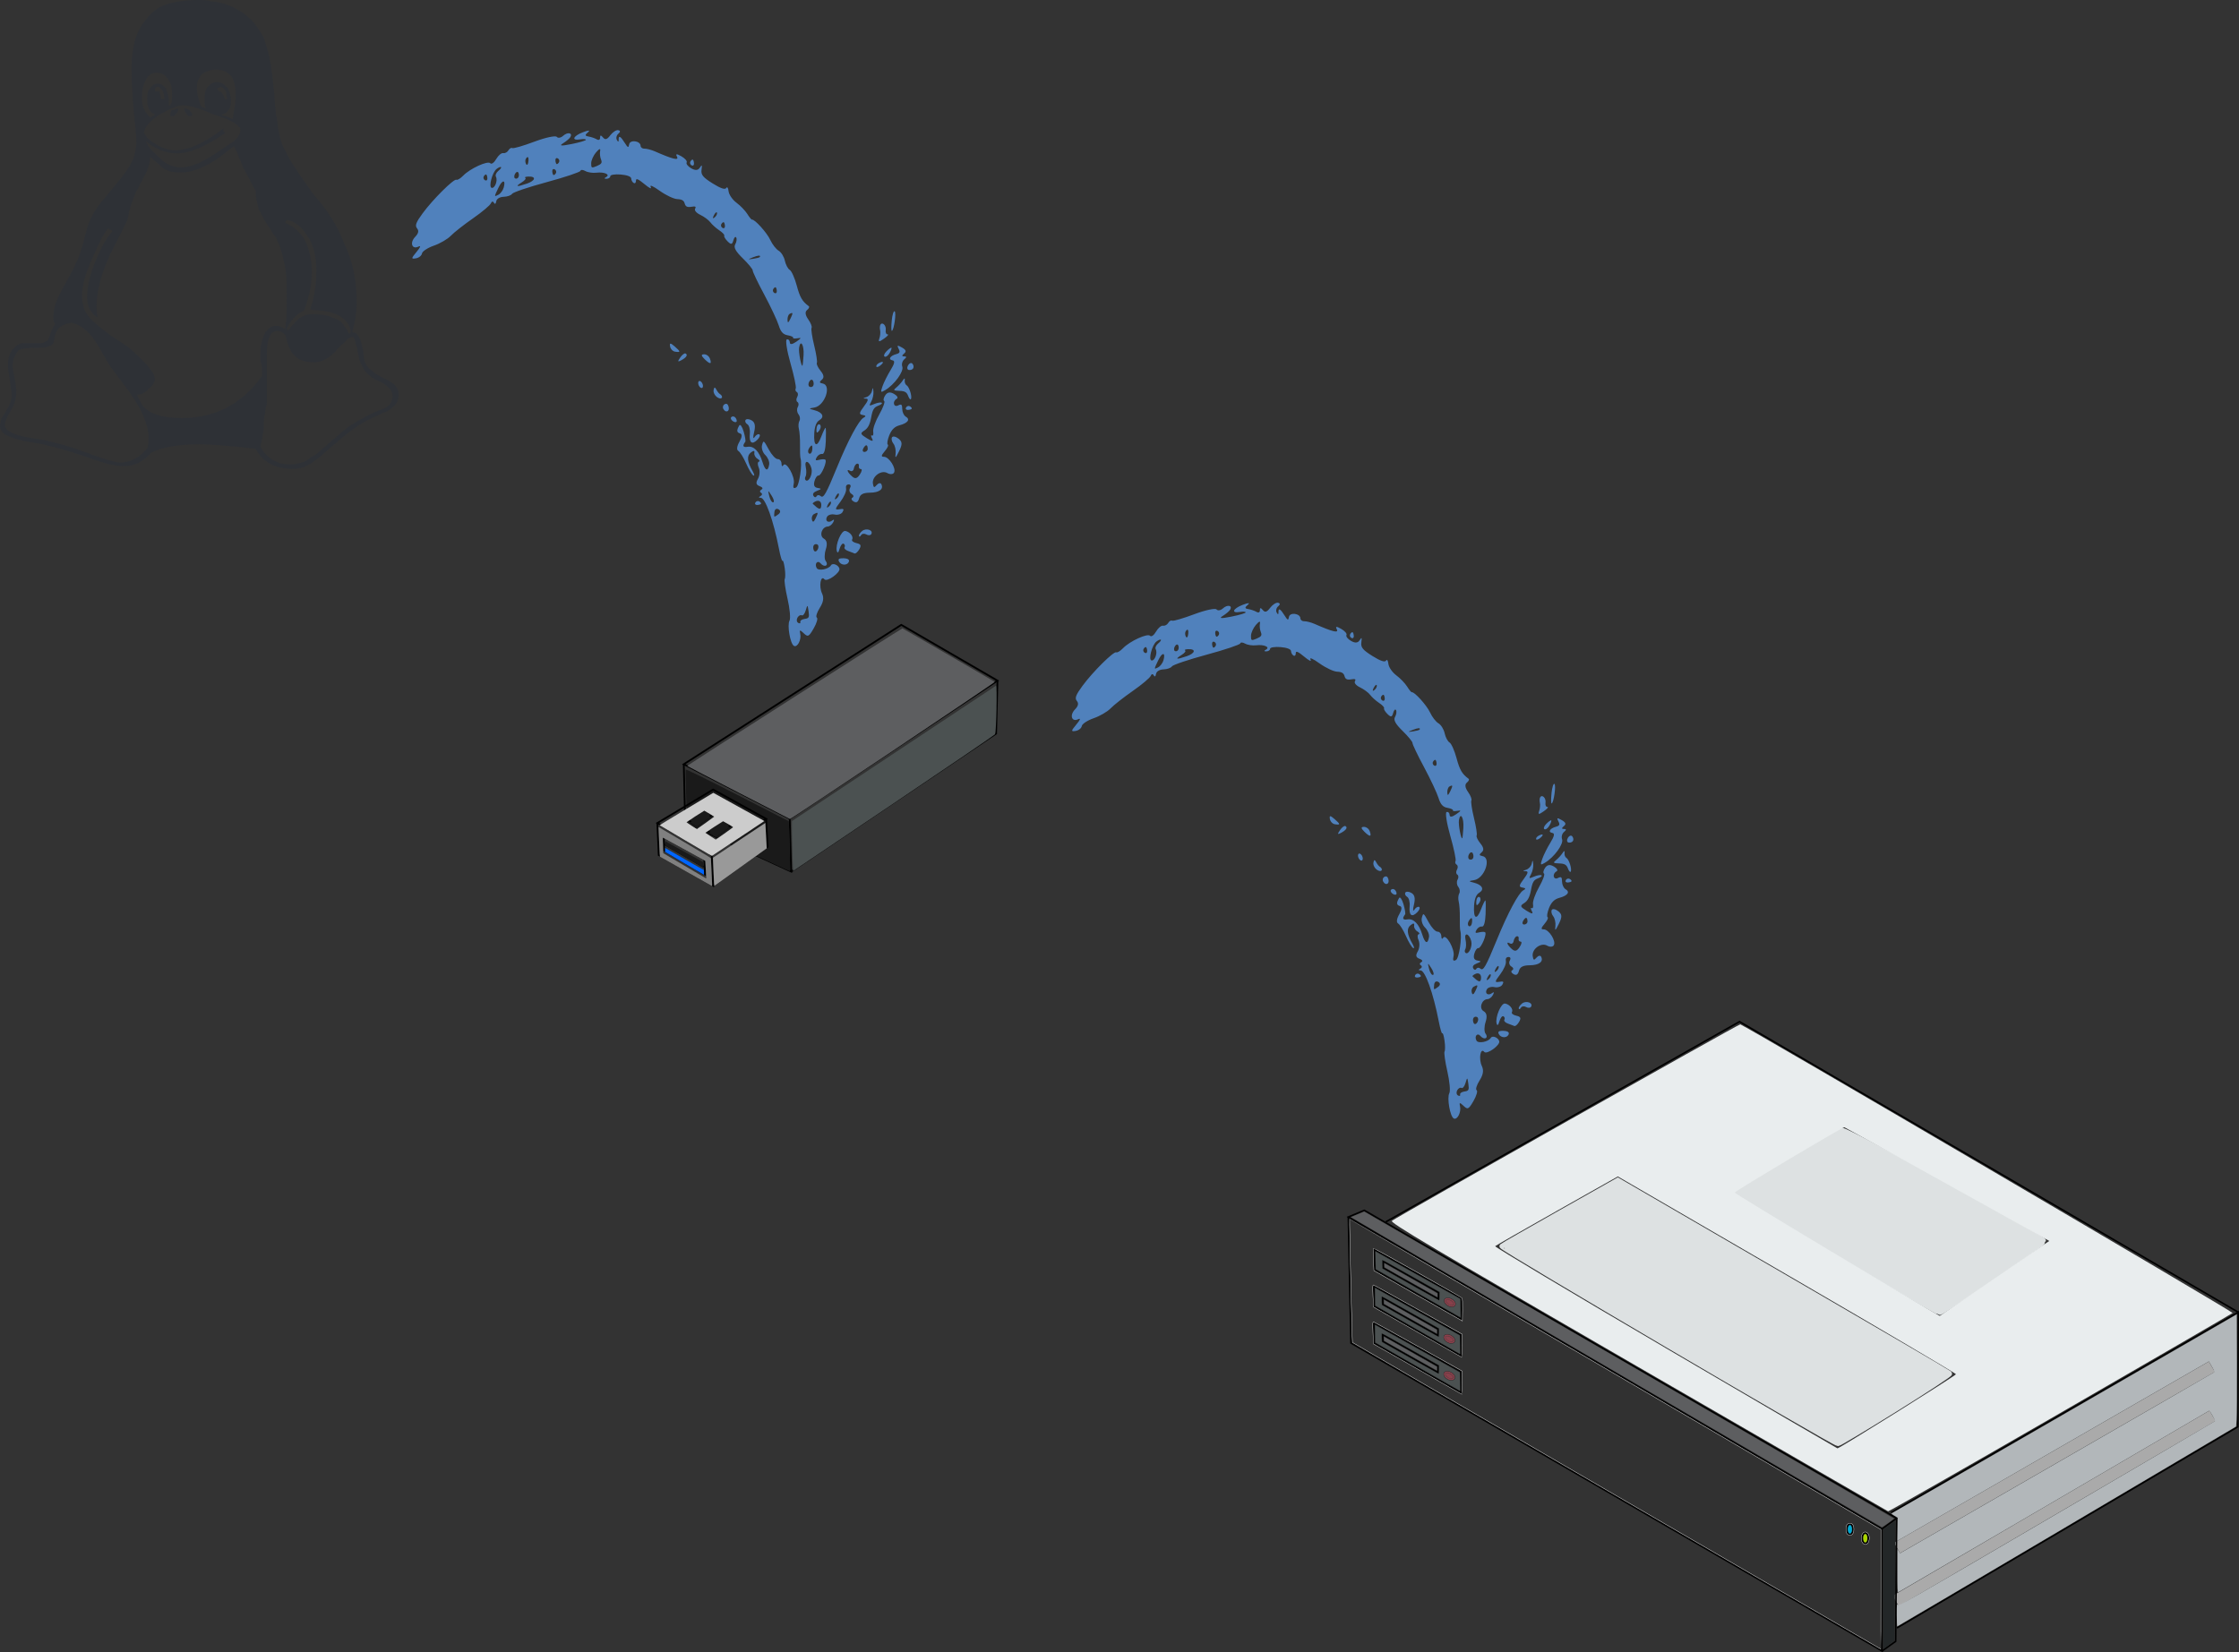 <?xml version="1.0" encoding="UTF-8" standalone="no"?>
<svg
   width="148.713mm"
   height="109.775mm"
   viewBox="0 0 148.713 109.775"
   version="1.1"
   id="svg211876"
   sodipodi:docname="linux_usb_stick.svg"
   inkscape:version="1.2 (dc2aedaf03, 2022-05-15)"
   xmlns:inkscape="http://www.inkscape.org/namespaces/inkscape"
   xmlns:sodipodi="http://sodipodi.sourceforge.net/DTD/sodipodi-0.dtd"
   xmlns="http://www.w3.org/2000/svg"
   xmlns:svg="http://www.w3.org/2000/svg"
   xmlns:rdf="http://www.w3.org/1999/02/22-rdf-syntax-ns#"
   xmlns:cc="http://creativecommons.org/ns#"
   xmlns:dc="http://purl.org/dc/elements/1.1/">
  <rect x="0" y="0" width="148.713" height="109.775" fill="#333333" stroke="none"/>
  <sodipodi:namedview
     id="namedview43"
     pagecolor="#ffffff"
     bordercolor="#000000"
     borderopacity="0.25"
     inkscape:showpageshadow="2"
     inkscape:pageopacity="0.0"
     inkscape:pagecheckerboard="0"
     inkscape:deskcolor="#d1d1d1"
     inkscape:document-units="mm"
     showgrid="false"
     inkscape:zoom="1.2770458"
     inkscape:cx="125.28916"
     inkscape:cy="112.36872"
     inkscape:window-width="1920"
     inkscape:window-height="974"
     inkscape:window-x="-11"
     inkscape:window-y="-11"
     inkscape:window-maximized="1"
     inkscape:current-layer="svg211876" />
  <defs
     id="defs211870">
    <marker
       style="overflow:visible"
       id="Arrow1Mend"
       refX="0"
       refY="0"
       orient="auto">
      <path
         transform="matrix(-0.4,0,0,-0.4,-4,0)"
         style="fill:#e80000;fill-opacity:1;fill-rule:evenodd;stroke:#e80000;stroke-width:1pt;stroke-opacity:1"
         d="M 0,0 5,-5 -12.5,0 5,5 Z"
         id="path29573" />
    </marker>
    <marker
       style="overflow:visible"
       id="Arrow1Mend-5"
       refX="0"
       refY="0"
       orient="auto">
      <path
         transform="matrix(-0.4,0,0,-0.4,-4,0)"
         style="fill:#e80000;fill-opacity:1;fill-rule:evenodd;stroke:#e80000;stroke-width:1pt;stroke-opacity:1"
         d="M 0,0 5,-5 -12.5,0 5,5 Z"
         id="path29573-0" />
    </marker>
    <marker
       style="overflow:visible"
       id="Arrow1Mend-5-0"
       refX="0"
       refY="0"
       orient="auto">
      <path
         transform="matrix(-0.4,0,0,-0.4,-4,0)"
         style="fill:#e80000;fill-opacity:1;fill-rule:evenodd;stroke:#e80000;stroke-width:1pt;stroke-opacity:1"
         d="M 0,0 5,-5 -12.5,0 5,5 Z"
         id="path29573-0-5" />
    </marker>
    <marker
       style="overflow:visible"
       id="Arrow1Mend-5-6"
       refX="0"
       refY="0"
       orient="auto">
      <path
         transform="matrix(-0.4,0,0,-0.4,-4,0)"
         style="fill:#e80000;fill-opacity:1;fill-rule:evenodd;stroke:#e80000;stroke-width:1pt;stroke-opacity:1"
         d="M 0,0 5,-5 -12.5,0 5,5 Z"
         id="path29573-0-1" />
    </marker>
    <marker
       style="overflow:visible"
       id="Arrow1Mend-5-6-5"
       refX="0"
       refY="0"
       orient="auto">
      <path
         transform="matrix(-0.4,0,0,-0.4,-4,0)"
         style="fill:#e80000;fill-opacity:1;fill-rule:evenodd;stroke:#e80000;stroke-width:1pt;stroke-opacity:1"
         d="M 0,0 5,-5 -12.5,0 5,5 Z"
         id="path29573-0-1-1" />
    </marker>
  </defs>
  <path
     d="m 12.768,7.614 c 0,0.103 -0.103,0.103 -0.103,0.103 H 12.561 c -0.103,0 -0.103,-0.103 -0.206,-0.206 0,0 -0.103,-0.103 -0.103,-0.206 0,-0.103 0,-0.103 0.103,-0.103 l 0.206,0.103 c 0.103,0.103 0.206,0.206 0.206,0.309 M 10.911,6.582 c 0,-0.516 -0.206,-0.825 -0.516,-0.825 0,0 0,0.103 -0.103,0.103 v 0.206 h 0.309 c 0,0.206 0.103,0.309 0.103,0.516 h 0.206 m 3.611,-0.516 c 0.206,0 0.309,0.206 0.413,0.516 h 0.206 C 15.037,6.479 15.037,6.376 15.037,6.272 c 0,-0.103 0,-0.206 -0.103,-0.309 -0.103,-0.103 -0.206,-0.206 -0.309,-0.206 0,0 -0.103,0.103 -0.206,0.103 0,0.103 0.103,0.103 0.103,0.206 M 11.426,7.717 c -0.103,0 -0.103,0 -0.103,-0.103 0,-0.103 0,-0.206 0.103,-0.309 0.206,0 0.309,-0.103 0.309,-0.103 0.103,0 0.103,0.103 0.103,0.103 0,0.103 -0.103,0.206 -0.309,0.413 H 11.426 M 10.292,7.614 C 9.879,7.407 9.776,7.098 9.776,6.582 c 0,-0.309 0,-0.516 0.206,-0.722 0.103,-0.206 0.309,-0.309 0.516,-0.309 0.206,0 0.309,0.103 0.516,0.309 0.103,0.309 0.206,0.619 0.206,0.928 v 0.103 0.103 h 0.103 V 6.891 c 0.103,0 0.103,-0.206 0.103,-0.619 0,-0.309 0,-0.619 -0.206,-0.928 -0.206,-0.309 -0.413,-0.516 -0.825,-0.516 -0.309,0 -0.619,0.206 -0.722,0.516 -0.206,0.413 -0.248,0.722 -0.248,1.238 0,0.413 0.144,0.825 0.557,1.238 0.103,-0.103 0.206,-0.103 0.309,-0.206 m 12.895,14.546 c 0.103,0 0.103,-0.041 0.103,-0.134 0,-0.227 -0.103,-0.495 -0.413,-0.794 -0.309,-0.309 -0.825,-0.505 -1.444,-0.588 -0.103,-0.01 -0.206,-0.01 -0.206,-0.01 -0.103,-0.021 -0.103,-0.021 -0.206,-0.021 -0.103,-0.01 -0.309,-0.031 -0.413,-0.052 0.309,-0.959 0.413,-1.805 0.413,-2.548 0,-1.032 -0.206,-1.754 -0.619,-2.373 -0.413,-0.619 -0.825,-0.928 -1.341,-1.032 -0.103,0.103 -0.103,0.103 -0.103,0.206 0.516,0.206 1.032,0.619 1.341,1.238 0.309,0.722 0.413,1.341 0.413,2.063 0,0.578 -0.103,1.434 -0.516,2.527 -0.413,0.165 -0.825,0.547 -1.135,1.145 0,0.093 0,0.144 0.103,0.144 0,0 0.103,-0.093 0.206,-0.268 0.206,-0.175 0.309,-0.351 0.516,-0.526 0.309,-0.175 0.516,-0.268 0.825,-0.268 0.516,0 1.032,0.072 1.341,0.217 0.413,0.134 0.619,0.279 0.722,0.444 0.103,0.155 0.206,0.299 0.309,0.433 0,0.134 0.103,0.196 0.103,0.196 M 13.696,7.201 C 13.593,7.098 13.593,6.891 13.593,6.685 c 0,-0.413 0,-0.619 0.206,-0.928 0.206,-0.206 0.413,-0.309 0.619,-0.309 0.309,0 0.516,0.206 0.722,0.413 0.103,0.309 0.206,0.516 0.206,0.825 0,0.516 -0.206,0.825 -0.619,0.928 0,0 0.103,0.103 0.206,0.103 0.206,0 0.309,0.103 0.516,0.206 0.103,-0.619 0.206,-1.032 0.206,-1.547 0,-0.619 -0.103,-1.032 -0.309,-1.341 -0.309,-0.309 -0.619,-0.413 -1.032,-0.413 -0.309,0 -0.619,0.103 -0.928,0.309 -0.206,0.309 -0.309,0.516 -0.309,0.825 0,0.516 0.103,0.928 0.309,1.341 0.103,0 0.206,0.103 0.309,0.103 m 1.238,1.651 c -1.341,0.928 -2.373,1.341 -3.198,1.341 -0.722,0 -1.444,-0.309 -2.063,-0.825 0.103,0.206 0.206,0.413 0.309,0.516 l 0.619,0.619 c 0.413,0.413 0.928,0.619 1.444,0.619 0.722,0 1.547,-0.413 2.579,-1.135 l 0.928,-0.619 c 0.206,-0.206 0.413,-0.413 0.413,-0.722 0,-0.103 0,-0.206 -0.103,-0.206 C 15.759,8.233 15.243,7.923 14.212,7.614 13.283,7.201 12.561,6.995 12.149,6.995 c -0.309,0 -0.825,0.206 -1.547,0.619 -0.619,0.413 -1.032,0.825 -1.032,1.238 0,0 0.103,0.103 0.206,0.309 0.619,0.516 1.238,0.825 1.857,0.825 0.825,0 1.857,-0.413 3.198,-1.444 v 0.206 c 0.103,0 0.103,0.103 0.103,0.103 m 2.373,20.839 c 0.413,0.776 1.135,1.166 1.96,1.166 0.206,0 0.413,-0.031 0.619,-0.093 0.206,-0.041 0.413,-0.113 0.516,-0.196 0.103,-0.072 0.206,-0.144 0.309,-0.227 0.206,-0.072 0.206,-0.124 0.309,-0.175 l 1.754,-1.517 c 0.413,-0.329 0.825,-0.617 1.341,-0.867 0.413,-0.248 0.825,-0.413 1.032,-0.505 0.309,-0.083 0.516,-0.206 0.722,-0.371 0.103,-0.155 0.206,-0.351 0.206,-0.598 0,-0.299 -0.206,-0.526 -0.413,-0.691 -0.206,-0.165 -0.413,-0.279 -0.619,-0.351 -0.206,-0.072 -0.413,-0.237 -0.722,-0.516 -0.206,-0.268 -0.413,-0.64 -0.516,-1.124 l -0.103,-0.598 c -0.103,-0.279 -0.103,-0.485 -0.206,-0.598 0,-0.031 0,-0.041 -0.103,-0.041 -0.103,0 -0.309,0.093 -0.413,0.268 -0.206,0.175 -0.413,0.371 -0.619,0.578 -0.103,0.206 -0.413,0.392 -0.619,0.567 -0.309,0.175 -0.619,0.268 -0.825,0.268 -0.825,0 -1.238,-0.227 -1.547,-0.671 -0.206,-0.33 -0.309,-0.712 -0.413,-1.145 -0.206,-0.175 -0.309,-0.268 -0.516,-0.268 -0.516,0 -0.722,0.536 -0.722,1.62 v 0.34 1.197 0.918 0.444 0.309 c 0,0.093 -0.103,0.299 -0.103,0.619 -0.103,0.32 -0.103,0.683 -0.103,1.094 l -0.206,1.145 v 0.018 M 2.348,29.142 c 0.959,0.14 2.063,0.441 3.312,0.899 1.248,0.454 2.012,0.691 2.29,0.691 0.722,0 1.32,-0.32 1.816,-0.938 0.103,-0.2 0.103,-0.435 0.103,-0.706 0,-0.975 -0.588,-2.208 -1.764,-3.704 L 7.403,24.446 C 7.259,24.25 7.083,23.951 6.856,23.548 6.64,23.146 6.444,22.836 6.289,22.62 6.155,22.382 5.938,22.145 5.66,21.908 5.391,21.671 5.082,21.516 4.741,21.433 c -0.433,0.083 -0.732,0.227 -0.877,0.423 -0.144,0.196 -0.227,0.413 -0.248,0.64 -0.031,0.217 -0.093,0.361 -0.196,0.433 -0.103,0.062 -0.279,0.113 -0.516,0.165 -0.052,0 -0.144,0 -0.279,0.01 H 2.348 c -0.547,0 -0.918,0.062 -1.114,0.165 -0.258,0.299 -0.392,0.64 -0.392,1.001 0,0.165 0.041,0.444 0.124,0.836 0.083,0.382 0.124,0.691 0.124,0.908 0,0.423 -0.124,0.846 -0.382,1.269 -0.258,0.444 -0.392,0.774 -0.392,1.009 0.103,0.4 0.784,0.682 2.032,0.847 m 3.435,-9.378 c 0,-0.712 0.186,-1.496 0.567,-2.424 C 6.722,16.408 7.094,15.789 7.455,15.377 7.434,15.273 7.382,15.273 7.3,15.273 L 7.197,15.17 c -0.299,0.309 -0.66,1.032 -1.094,2.063 -0.433,0.928 -0.66,1.785 -0.66,2.414 0,0.464 0.113,0.867 0.32,1.217 0.227,0.34 0.774,0.836 1.64,1.465 l 1.094,0.712 c 1.166,1.011 1.785,1.713 1.785,2.125 0,0.217 -0.103,0.433 -0.413,0.671 -0.206,0.248 -0.485,0.371 -0.722,0.371 -0.021,0 -0.031,0.021 -0.031,0.072 0,0.01 0.103,0.217 0.32,0.619 0.433,0.588 1.362,0.877 2.6,0.877 2.27,0 4.023,-0.928 5.364,-2.785 0,-0.516 0,-0.836 -0.103,-0.97 v -0.382 c 0,-0.671 0.103,-1.176 0.309,-1.506 0.206,-0.33 0.413,-0.485 0.722,-0.485 0.206,0 0.413,0.072 0.619,0.227 0.103,-0.794 0.103,-1.486 0.103,-2.105 0,-0.939 0,-1.713 -0.206,-2.435 C 18.741,16.718 18.534,16.202 18.328,15.789 18.122,15.48 17.915,15.17 17.709,14.861 17.503,14.551 17.4,14.242 17.193,13.932 17.09,13.52 16.987,13.21 16.987,12.694 16.677,12.178 16.471,11.663 16.162,11.147 15.955,10.631 15.749,10.115 15.543,9.703 l -0.928,0.722 c -1.032,0.722 -1.857,1.032 -2.579,1.032 -0.619,0 -1.135,-0.103 -1.444,-0.516 L 9.972,10.425 c 0,0.309 -0.103,0.722 -0.309,1.135 l -0.65,1.238 c -0.289,0.722 -0.444,1.135 -0.475,1.444 -0.041,0.206 -0.072,0.413 -0.093,0.413 l -0.774,1.547 c -0.836,1.547 -1.259,2.981 -1.259,4.168 0,0.237 0.021,0.485 0.062,0.732 -0.464,-0.32 -0.691,-0.763 -0.691,-1.341 m 7.386,9.759 c -1.341,0 -2.373,0.182 -3.095,0.542 v -0.031 c -0.516,0.619 -1.094,0.939 -1.898,0.939 -0.505,0 -1.3,-0.196 -2.373,-0.588 C 4.721,30.01 3.761,29.726 2.926,29.538 2.843,29.514 2.657,29.479 2.358,29.432 2.069,29.385 1.801,29.338 1.564,29.29 1.347,29.244 1.1,29.174 0.831,29.079 0.574,28.997 0.367,28.891 0.213,28.762 0.07,28.632 0,28.486 0,28.321 c 0,-0.165 0.035,-0.341 0.105,-0.529 0.066,-0.113 0.138,-0.227 0.21,-0.33 0.072,-0.113 0.134,-0.217 0.175,-0.32 0.062,-0.093 0.103,-0.186 0.144,-0.289 0.041,-0.093 0.083,-0.186 0.103,-0.299 0.021,-0.103 0.041,-0.206 0.041,-0.309 0,-0.103 -0.041,-0.413 -0.124,-0.959 -0.083,-0.536 -0.124,-0.877 -0.124,-1.021 0,-0.454 0.103,-0.815 0.33,-1.073 0.227,-0.258 0.444,-0.392 0.671,-0.392 h 1.186 c 0.093,0 0.237,-0.052 0.454,-0.175 0.072,-0.165 0.134,-0.299 0.175,-0.423 0.052,-0.124 0.072,-0.217 0.093,-0.258 0.021,-0.062 0.041,-0.124 0.062,-0.175 0.041,-0.072 0.093,-0.155 0.165,-0.237 -0.083,-0.103 -0.124,-0.237 -0.124,-0.402 0,-0.113 0,-0.217 0.021,-0.279 0,-0.371 0.175,-0.898 0.547,-1.589 L 4.473,18.611 c 0.299,-0.557 0.526,-0.97 0.691,-1.382 0.175,-0.413 0.361,-1.032 0.567,-1.857 0.165,-0.722 0.557,-1.444 1.176,-2.166 l 0.774,-0.928 c 0.536,-0.619 0.887,-1.135 1.083,-1.547 0.196,-0.413 0.299,-0.928 0.299,-1.341 0,-0.206 -0.052,-0.825 -0.165,-1.857 C 8.796,6.499 8.744,5.468 8.744,4.539 8.744,3.817 8.806,3.301 8.94,2.785 9.074,2.27 9.312,1.754 9.662,1.341 9.972,0.928 10.384,0.516 11.003,0.309 11.622,0.103 12.345,0 13.17,0 c 0.309,0 0.619,0 0.928,0.103 0.309,0 0.722,0.103 1.238,0.309 0.413,0.206 0.825,0.413 1.135,0.722 0.413,0.309 0.722,0.825 1.032,1.341 0.206,0.619 0.413,1.238 0.516,2.063 0.103,0.516 0.103,1.032 0.206,1.754 0,0.619 0.103,1.032 0.103,1.341 0.103,0.309 0.103,0.722 0.206,1.238 0.103,0.413 0.206,0.825 0.413,1.135 0.206,0.413 0.413,0.825 0.722,1.238 0.309,0.516 0.722,1.032 1.135,1.651 0.928,1.032 1.651,2.166 2.063,3.301 0.516,1.032 0.825,2.373 0.825,3.807 0,0.712 -0.103,1.403 -0.309,2.074 0.206,0 0.309,0.083 0.413,0.227 0.103,0.144 0.206,0.454 0.309,0.939 l 0.103,0.763 c 0.103,0.227 0.206,0.444 0.516,0.629 0.206,0.186 0.413,0.34 0.722,0.464 0.206,0.103 0.516,0.248 0.722,0.433 0.206,0.206 0.309,0.423 0.309,0.65 0,0.351 -0.103,0.609 -0.309,0.794 -0.206,0.206 -0.413,0.351 -0.722,0.444 -0.206,0.103 -0.619,0.309 -1.238,0.6 -0.516,0.305 -1.032,0.676 -1.547,1.114 l -1.032,0.878 c -0.413,0.402 -0.825,0.691 -1.135,0.867 -0.309,0.186 -0.722,0.279 -1.135,0.279 l -0.722,-0.083 c -0.825,-0.217 -1.341,-0.629 -1.651,-1.259 -1.651,-0.2 -2.992,-0.299 -3.817,-0.299"
     id="path124659"
     style="fill:#2e3136;fill-opacity:1;stroke-width:0.103" />
  <g
     id="g7374-8"
     transform="matrix(0.896,0,0,0.896,29.768,-28.018)">
    <g
       id="g7308-5">
      <path
         style="fill:none;stroke:#000000;stroke-width:0.132;stroke-linecap:butt;stroke-linejoin:miter;stroke-miterlimit:4;stroke-dasharray:none;stroke-opacity:1"
         d="m 17.465,87.935 16.122,-10.334 7.131,4.134 -15.398,10.231 z"
         id="path7247-6" />
      <path
         style="fill:none;stroke:#000000;stroke-width:0.132;stroke-linecap:butt;stroke-linejoin:miter;stroke-miterlimit:4;stroke-dasharray:none;stroke-opacity:1"
         d="m 17.465,87.935 0.103,4.34 7.854,3.617 -0.103,-3.927"
         id="path7249-9" />
      <path
         style="fill:none;stroke:#000000;stroke-width:0.132;stroke-linecap:butt;stroke-linejoin:miter;stroke-miterlimit:4;stroke-dasharray:none;stroke-opacity:1"
         d="M 40.717,81.735 40.614,85.662 25.423,95.893"
         id="path7251-4" />
    </g>
    <path
       transform="scale(0.265)"
       id="path7326-4"
       d="m 81.299,355.211 c -7.836,-3.61 -14.317,-6.633 -14.402,-6.717 -0.148,-0.148 -0.58,-14.565 -0.455,-15.172 0.037,-0.177 5.818,2.657 14.463,7.09 l 14.402,7.385 0.18,5.632 c 0.099,3.098 0.153,6.243 0.12,6.989 l -0.06,1.357 z"
       style="opacity:1;fill:#1a1a1a;fill-opacity:1;stroke:none;stroke-width:0.12;stroke-linecap:round;stroke-miterlimit:4;stroke-dasharray:none;stroke-dashoffset:0;stroke-opacity:1" />
    <path
       transform="scale(0.265)"
       id="path7328-1"
       d="m 81.212,339.78 c -7.885,-4.05 -14.333,-7.417 -14.329,-7.483 0.01,-0.193 59.993,-38.532 60.18,-38.465 0.308,0.111 25.609,14.77 25.829,14.966 0.163,0.145 -57.047,38.452 -57.293,38.363 -0.028,-0.01 -6.502,-3.332 -14.386,-7.381 z"
       style="opacity:1;fill:#5d5e60;fill-opacity:1;stroke:none;stroke-width:0.12;stroke-linecap:round;stroke-miterlimit:4;stroke-dasharray:none;stroke-dashoffset:0;stroke-opacity:1" />
    <path
       transform="scale(0.265)"
       id="path7330-8"
       d="m 96.304,357.057 c -0.086,-2.571 -0.157,-5.721 -0.157,-6.999 V 347.733 L 124.531,328.89 c 15.611,-10.364 28.518,-18.919 28.682,-19.013 0.402,-0.229 0.144,12.966 -0.266,13.597 -0.15,0.23 -12.92,8.932 -28.38,19.338 l -28.108,18.92 z"
       style="opacity:1;fill:#4b5151;fill-opacity:1;stroke:none;stroke-width:0.12;stroke-linecap:round;stroke-miterlimit:4;stroke-dasharray:none;stroke-dashoffset:0;stroke-opacity:1" />
    <g
       transform="translate(13.75,-8.353)"
       id="g7348-6">
      <g
         id="g7262-5"
         transform="translate(-6.304,1.24)"
         style="stroke-width:0.132;stroke-miterlimit:4;stroke-dasharray:none">
        <path
           id="path7253-4"
           d="m 12.195,96.926 3.927,2.17 -4.03,2.687 -4.03,-2.377 z"
           style="fill:none;stroke:#000000;stroke-width:0.132;stroke-linecap:butt;stroke-linejoin:miter;stroke-miterlimit:4;stroke-dasharray:none;stroke-opacity:1" />
        <path
           id="path7255-8"
           d="m 8.061,99.406 0.103,2.377 4.03,2.274 -0.103,-2.274"
           style="fill:none;stroke:#000000;stroke-width:0.132;stroke-linecap:butt;stroke-linejoin:miter;stroke-miterlimit:4;stroke-dasharray:none;stroke-opacity:1" />
        <path
           id="path7257-9"
           d="m 12.195,104.057 4.03,-2.894 -0.103,-2.067"
           style="fill:none;stroke:#000000;stroke-width:0.132;stroke-linecap:butt;stroke-linejoin:miter;stroke-miterlimit:4;stroke-dasharray:none;stroke-opacity:1" />
      </g>
      <path
         style="opacity:1;fill:#000000;fill-opacity:0;stroke:none;stroke-width:0.5;stroke-linecap:round;stroke-miterlimit:4;stroke-dasharray:none;stroke-dashoffset:0;stroke-opacity:1"
         d="m 14.944,384.495 c -5.148,-3.05 -6.618,-4.092 -6.249,-4.43 0.874,-0.8 13.088,-7.971 13.577,-7.971 0.46,0 12.365,6.417 12.986,7 0.229,0.215 -12.998,9.434 -13.483,9.397 -0.055,-0.004 -3.129,-1.802 -6.831,-3.996 z"
         id="path7264-5"
         transform="scale(0.265)" />
      <path
         style="fill:none;stroke:#000000;stroke-width:0.132;stroke-linecap:butt;stroke-linejoin:miter;stroke-miterlimit:4;stroke-dasharray:none;stroke-opacity:1"
         d="m 4.035,100.43 1.183,-0.774 0.622,0.364 -1.168,0.834 z"
         id="path7266-27" />
      <path
         style="fill:none;stroke:#000000;stroke-width:0.132;stroke-linecap:butt;stroke-linejoin:miter;stroke-miterlimit:4;stroke-dasharray:none;stroke-opacity:1"
         d="m 5.437,101.209 1.183,-0.774 0.622,0.364 -1.168,0.834 z"
         id="path7266-2-2" />
      <path
         style="fill:none;stroke:#000000;stroke-width:0.132;stroke-linecap:butt;stroke-linejoin:miter;stroke-miterlimit:4;stroke-dasharray:none;stroke-opacity:1"
         d="m 2.26,102.676 -0.03,-0.986 3.004,1.653 0.061,1.123 z"
         id="path7283-1" />
      <path
         style="fill:none;stroke:#000000;stroke-width:0.132;stroke-linecap:butt;stroke-linejoin:miter;stroke-miterlimit:4;stroke-dasharray:none;stroke-opacity:1"
         d="m 2.26,102.205 2.943,1.699"
         id="path7285-2" />
      <path
         style="opacity:1;fill:#999999;fill-opacity:1;stroke:none;stroke-width:0.03;stroke-linecap:round;stroke-miterlimit:4;stroke-dasharray:none;stroke-dashoffset:0;stroke-opacity:1"
         d="m 22.501,396.97 c -0.053,-0.654 -0.349,-7.436 -0.326,-7.456 0.122,-0.104 14.649,-9.758 14.662,-9.744 0.01,0.011 0.088,1.45 0.173,3.2 0.085,1.749 0.169,3.346 0.187,3.548 l 0.032,0.368 -7.301,5.243 c -4.015,2.884 -7.321,5.251 -7.347,5.261 -0.025,0.01 -0.062,-0.179 -0.081,-0.42 z"
         id="path7312-1"
         transform="scale(0.265)" />
      <path
         style="opacity:1;fill:#cccccc;fill-opacity:1;stroke:none;stroke-width:0.03;stroke-linecap:round;stroke-miterlimit:4;stroke-dasharray:none;stroke-dashoffset:0;stroke-opacity:1"
         d="m 14.563,384.746 c -4,-2.363 -7.288,-4.313 -7.307,-4.332 -0.019,-0.02 3.352,-2.067 7.492,-4.551 l 7.526,-4.515 7.144,3.948 7.144,3.948 -7.213,4.808 c -3.967,2.644 -7.28,4.849 -7.363,4.9 -0.147,0.09 -0.306,-1.8e-4 -7.423,-4.205 z m 10.766,-1.965 c 1.28,-0.912 2.373,-1.702 2.429,-1.755 0.095,-0.09 0.002,-0.155 -1.289,-0.907 -0.765,-0.446 -1.419,-0.81 -1.454,-0.81 -0.071,0 -4.945,3.164 -4.946,3.21 -7.92e-4,0.038 2.831,1.92 2.889,1.92 0.024,6e-5 1.09,-0.746 2.37,-1.658 z m -5.177,-3.03 c 1.306,-0.932 2.374,-1.713 2.374,-1.737 0,-0.031 -2.334,-1.427 -2.774,-1.659 -0.046,-0.024 -4.967,3.17 -4.965,3.223 0.003,0.069 2.855,1.918 2.92,1.894 0.039,-0.015 1.14,-0.789 2.445,-1.721 z"
         id="path7314-7"
         transform="scale(0.265)" />
      <path
         style="opacity:1;fill:#808080;fill-opacity:1;stroke:none;stroke-width:0.03;stroke-linecap:round;stroke-miterlimit:4;stroke-dasharray:none;stroke-dashoffset:0;stroke-opacity:1"
         d="m 14.635,393.35 c -3.994,-2.257 -7.278,-4.112 -7.298,-4.122 -0.03,-0.014 -0.417,-8.273 -0.389,-8.31 0.005,-0.006 3.302,1.932 7.328,4.306 7.216,4.256 7.32,4.32 7.334,4.512 0.008,0.107 0.082,1.747 0.164,3.645 0.083,1.898 0.159,3.592 0.171,3.766 0.011,0.173 0.005,0.313 -0.014,0.311 -0.019,-0.002 -3.302,-1.851 -7.296,-4.108 z m 5.671,1.877 c 0.001,-0.123 -0.255,-4.815 -0.263,-4.82 -0.121,-0.078 -11.741,-6.451 -11.811,-6.478 -0.094,-0.036 -0.1,0.031 -0.069,0.882 0.018,0.506 0.051,1.483 0.072,2.171 l 0.039,1.25 5.971,3.53 c 3.284,1.942 5.991,3.532 6.016,3.535 0.025,0.003 0.045,-0.029 0.046,-0.07 z"
         id="path7316-1"
         transform="scale(0.265)" />
      <path
         style="opacity:1;fill:#1a1a1a;fill-opacity:1;stroke:none;stroke-width:0.03;stroke-linecap:round;stroke-miterlimit:4;stroke-dasharray:none;stroke-dashoffset:0;stroke-opacity:1"
         d="m 14.155,389.208 c -4.056,-2.345 -5.35,-3.12 -5.38,-3.222 -0.021,-0.074 -0.042,-0.361 -0.045,-0.636 -0.005,-0.406 0.01,-0.495 0.078,-0.469 0.077,0.029 10.678,5.859 10.696,5.882 0.04,0.05 0.082,1.539 0.043,1.537 -0.028,-0.002 -2.454,-1.392 -5.392,-3.091 z"
         id="path7318-2"
         transform="scale(0.265)" />
      <path
         style="opacity:1;fill:#0066ff;fill-opacity:1;stroke:none;stroke-width:0.03;stroke-linecap:round;stroke-miterlimit:4;stroke-dasharray:none;stroke-dashoffset:0;stroke-opacity:1"
         d="m 14.485,391.248 c -2.822,-1.666 -5.259,-3.109 -5.416,-3.206 l -0.285,-0.177 v -0.543 c 0,-0.298 0.012,-0.543 0.026,-0.543 0.015,0 2.436,1.391 5.381,3.092 3.914,2.26 5.368,3.071 5.403,3.015 0.028,-0.044 0.049,0.08 0.049,0.29 4.8e-4,0.201 0.018,0.532 0.039,0.735 0.021,0.205 0.015,0.368 -0.015,0.367 -0.029,-0.001 -2.362,-1.365 -5.184,-3.031 z"
         id="path7320-9"
         transform="scale(0.265)" />
      <path
         style="opacity:1;fill:#1a1a1a;fill-opacity:1;stroke:none;stroke-width:0.03;stroke-linecap:round;stroke-miterlimit:4;stroke-dasharray:none;stroke-dashoffset:0;stroke-opacity:1"
         d="m 16.735,380.24 c -0.495,-0.33 -0.906,-0.62 -0.914,-0.645 -0.008,-0.025 0.868,-0.621 1.946,-1.325 l 1.961,-1.28 0.214,0.12 c 0.118,0.066 0.53,0.306 0.916,0.533 l 0.702,0.413 -1.927,1.377 c -1.06,0.757 -1.943,1.383 -1.962,1.392 -0.019,0.008 -0.44,-0.255 -0.935,-0.585 z"
         id="path7322-9"
         transform="scale(0.265)" />
      <path
         style="opacity:1;fill:#1a1a1a;fill-opacity:1;stroke:none;stroke-width:0.03;stroke-linecap:round;stroke-miterlimit:4;stroke-dasharray:none;stroke-dashoffset:0;stroke-opacity:1"
         d="m 22.002,383.161 c -0.502,-0.336 -0.913,-0.625 -0.912,-0.641 9.55e-4,-0.017 0.52,-0.366 1.154,-0.777 0.634,-0.411 1.521,-0.986 1.972,-1.28 l 0.82,-0.533 0.89,0.521 c 0.49,0.286 0.898,0.528 0.908,0.537 0.02,0.018 -3.859,2.794 -3.895,2.788 -0.013,-0.002 -0.434,-0.279 -0.937,-0.615 z"
         id="path7324-0"
         transform="scale(0.265)" />
    </g>
  </g>
  <path
     d="m 45.857,10.727 c -0.051,0.087 -0.017,0.203 0.076,0.256 0.093,0.053 0.166,1.5e-4 0.161,-0.119 -0.003,-0.119 -0.037,-0.234 -0.076,-0.256 -0.037,-0.022 -0.11,0.031 -0.161,0.119 z m 0.623,0.413 c -0.115,0.184 -0.299,0.198 -0.568,0.043 -0.219,-0.126 -0.356,-0.301 -0.305,-0.389 0.051,-0.087 -0.105,-0.272 -0.348,-0.409 -0.324,-0.185 -0.4,-0.178 -0.294,0.025 0.143,0.272 -0.27,0.172 -1.476,-0.357 -0.234,-0.102 -0.54,-0.181 -0.68,-0.176 -0.141,0.005 -0.258,-0.08 -0.261,-0.19 -0.01,-0.336 -0.708,-0.426 -0.76,-0.098 -0.039,0.244 -0.086,0.232 -0.277,-0.074 -0.294,-0.473 -0.429,-0.549 -0.42,-0.235 0.005,0.159 -0.038,0.165 -0.118,0.017 -0.069,-0.128 -0.023,-0.315 0.101,-0.416 0.139,-0.112 0.134,-0.203 -0.01,-0.233 -0.13,-0.027 -0.367,0.125 -0.527,0.338 -0.214,0.286 -0.342,0.324 -0.488,0.143 -0.132,-0.163 -0.196,-0.16 -0.191,0.007 0.005,0.149 -0.088,0.197 -0.227,0.117 -0.129,-0.075 -0.374,-0.158 -0.545,-0.185 -0.237,-0.038 -0.245,-0.104 -0.032,-0.284 0.17,-0.144 0.038,-0.143 -0.341,0.003 -0.661,0.254 -0.78,0.575 -0.175,0.471 0.2,-0.034 0.37,-0.022 0.377,0.028 0.007,0.05 -0.418,0.176 -0.944,0.281 -0.707,0.141 -0.856,0.128 -0.571,-0.05 0.212,-0.132 0.429,-0.317 0.483,-0.41 0.167,-0.29 -0.184,-0.354 -0.476,-0.088 -0.153,0.139 -0.345,0.172 -0.427,0.072 -0.082,-0.1 -0.751,0.044 -1.486,0.32 -0.735,0.276 -1.395,0.467 -1.466,0.426 -0.071,-0.041 -0.188,0.027 -0.259,0.151 -0.072,0.124 -0.226,0.206 -0.344,0.182 -0.117,-0.024 -0.327,0.153 -0.466,0.394 -0.142,0.245 -0.314,0.368 -0.393,0.28 -0.167,-0.188 -1.343,0.35 -1.804,0.827 -0.179,0.185 -0.379,0.306 -0.443,0.269 -0.161,-0.093 -1.567,1.302 -2.248,2.231 -0.445,0.606 -0.522,0.814 -0.37,1.001 0.132,0.163 0.093,0.338 -0.127,0.564 -0.368,0.38 -0.218,0.849 0.208,0.652 0.194,-0.09 0.157,0.019 -0.121,0.353 -0.353,0.424 -0.358,0.475 -0.039,0.421 0.2,-0.034 0.382,-0.179 0.405,-0.323 0.023,-0.143 0.378,-0.377 0.788,-0.519 0.411,-0.142 0.917,-0.436 1.125,-0.654 0.208,-0.218 0.873,-0.741 1.478,-1.162 0.605,-0.422 1.14,-0.872 1.189,-1.002 0.049,-0.129 0.138,-0.145 0.197,-0.034 0.065,0.12 0.127,0.085 0.154,-0.089 0.027,-0.171 0.232,-0.296 0.497,-0.305 0.248,-0.009 0.498,-0.097 0.556,-0.197 0.058,-0.1 1.095,-0.45 2.306,-0.778 1.21,-0.328 2.217,-0.666 2.236,-0.75 0.019,-0.084 0.165,-0.078 0.323,0.013 0.158,0.091 0.487,0.141 0.731,0.111 0.532,-0.066 0.957,0.126 0.647,0.293 -0.137,0.074 -0.125,0.115 0.033,0.111 0.139,-0.004 0.251,-0.082 0.248,-0.173 -0.003,-0.091 0.307,-0.141 0.69,-0.111 0.417,0.033 0.696,0.137 0.699,0.263 0.003,0.115 0.078,0.25 0.166,0.3 0.086,0.051 0.154,-0.019 0.151,-0.154 -0.005,-0.176 0.149,-0.115 0.55,0.219 0.346,0.288 0.509,0.364 0.429,0.2 -0.083,-0.167 0.146,-0.068 0.611,0.264 0.409,0.291 0.93,0.535 1.157,0.543 0.299,0.01 0.438,0.093 0.49,0.292 0.054,0.204 0.171,0.262 0.438,0.217 0.271,-0.046 0.336,-0.014 0.253,0.129 -0.063,0.11 0.083,0.282 0.348,0.408 0.251,0.12 0.551,0.344 0.667,0.497 0.115,0.154 0.382,0.393 0.594,0.533 0.212,0.139 0.36,0.298 0.327,0.354 -0.032,0.056 0.07,0.227 0.226,0.381 0.229,0.226 0.302,0.212 0.38,-0.074 0.054,-0.195 0.139,-0.277 0.19,-0.182 0.051,0.095 0.02,0.298 -0.068,0.451 -0.117,0.201 0.025,0.462 0.509,0.934 0.368,0.361 0.662,0.72 0.652,0.799 -0.008,0.079 0.334,0.799 0.765,1.599 0.429,0.801 0.862,1.722 0.962,2.046 0.136,0.436 0.292,0.609 0.596,0.661 0.227,0.039 0.389,0.113 0.36,0.164 -0.03,0.052 0.098,0.068 0.285,0.036 0.29,-0.05 0.278,-0.017 -0.078,0.231 -0.268,0.185 -0.419,0.2 -0.424,0.042 -0.005,-0.136 -0.095,-0.224 -0.2,-0.196 -0.105,0.028 0.003,0.739 0.243,1.58 0.239,0.841 0.397,1.596 0.35,1.677 -0.048,0.082 -0.014,0.19 0.073,0.24 0.088,0.051 0.098,0.199 0.022,0.331 -0.076,0.131 -0.066,0.28 0.022,0.331 0.086,0.051 0.095,0.202 0.017,0.336 -0.076,0.134 -0.056,0.347 0.046,0.473 0.102,0.126 0.131,0.324 0.065,0.44 -0.066,0.116 -0.083,0.359 -0.036,0.541 0.048,0.182 0.081,0.661 0.075,1.066 -0.007,0.405 0.007,0.794 0.03,0.866 0.132,0.412 -0.076,1.838 -0.287,1.951 -0.18,0.097 -0.222,0.027 -0.159,-0.261 0.1,-0.449 -0.511,-1.521 -0.691,-1.217 -0.071,0.118 -0.115,0.076 -0.122,-0.114 -0.007,-0.165 -0.122,-0.296 -0.256,-0.292 -0.136,0.004 -0.4,-0.283 -0.592,-0.638 -0.336,-0.624 -0.351,-0.634 -0.445,-0.29 -0.054,0.196 0.042,0.492 0.214,0.658 0.171,0.166 0.29,0.447 0.261,0.624 -0.08,0.5 -0.265,0.435 -0.445,-0.156 -0.221,-0.72 -0.579,-1.084 -0.994,-1.013 -0.304,0.052 -0.355,-0.06 -0.149,-0.333 0.037,-0.05 -0.014,-0.358 -0.11,-0.684 -0.098,-0.326 -0.227,-0.509 -0.287,-0.406 -0.193,0.334 -0.18,0.465 0.054,0.537 0.149,0.045 0.131,0.243 -0.049,0.555 -0.168,0.292 -0.197,0.532 -0.071,0.604 0.114,0.066 0.346,0.439 0.517,0.829 0.17,0.39 0.385,0.751 0.48,0.801 0.093,0.051 0.075,-0.073 -0.042,-0.275 -0.368,-0.639 -0.407,-1.032 -0.122,-1.25 0.187,-0.143 0.26,-0.132 0.231,0.033 -0.022,0.133 0.073,0.307 0.212,0.387 0.139,0.08 0.178,0.165 0.088,0.189 -0.09,0.024 -0.092,0.207 -0.003,0.406 0.086,0.199 0.061,0.529 -0.056,0.732 -0.156,0.272 -0.127,0.401 0.11,0.489 0.195,0.072 0.243,0.163 0.12,0.229 -0.112,0.06 -0.122,0.155 -0.025,0.212 0.098,0.057 0.08,0.156 -0.041,0.221 -0.132,0.071 -0.126,0.115 0.017,0.111 0.307,-0.009 0.85,1.507 1.215,3.394 0.095,0.492 0.2,0.847 0.234,0.788 0.034,-0.059 0.1,0.158 0.146,0.482 0.048,0.324 0.048,0.653 0.003,0.731 -0.046,0.079 0.039,0.675 0.188,1.325 0.149,0.65 0.209,1.299 0.129,1.442 -0.166,0.303 0.046,1.535 0.29,1.675 0.231,0.133 0.512,-0.406 0.421,-0.804 -0.063,-0.268 -0.02,-0.275 0.232,-0.034 0.278,0.266 0.341,0.236 0.667,-0.329 0.197,-0.342 0.288,-0.662 0.204,-0.711 -0.085,-0.049 0.002,-0.337 0.193,-0.64 0.248,-0.394 0.29,-0.67 0.153,-0.966 -0.222,-0.476 -0.09,-1.246 0.16,-0.937 0.165,0.202 1.067,-0.443 0.996,-0.709 -0.066,-0.248 -0.458,-0.402 -0.563,-0.221 -0.153,0.265 -0.835,0.394 -0.95,0.18 -0.161,-0.299 0.068,-0.552 0.271,-0.301 0.1,0.123 0.255,0.185 0.344,0.137 0.088,-0.048 0.083,-0.183 -0.012,-0.301 -0.095,-0.118 -0.095,-0.462 0.002,-0.764 0.12,-0.381 0.08,-0.604 -0.131,-0.727 -0.326,-0.188 -0.126,-0.789 0.266,-0.801 0.119,-0.004 0.28,-0.131 0.358,-0.283 0.088,-0.17 0.068,-0.218 -0.051,-0.124 -0.268,0.209 -0.518,0.037 -0.356,-0.244 0.073,-0.125 0.302,-0.191 0.509,-0.145 0.207,0.045 0.441,-0.029 0.519,-0.165 0.117,-0.203 0.078,-0.237 -0.214,-0.187 -0.309,0.053 -0.299,-0.012 0.073,-0.5 0.234,-0.308 0.404,-0.692 0.377,-0.852 -0.034,-0.199 0.022,-0.293 0.176,-0.298 0.126,-0.004 0.163,0.105 0.083,0.241 -0.078,0.136 -0.03,0.313 0.105,0.391 0.137,0.079 0.163,0.189 0.058,0.246 -0.103,0.056 -0.07,0.172 0.076,0.256 0.188,0.109 0.297,0.046 0.368,-0.212 0.073,-0.266 0.27,-0.368 0.719,-0.372 0.621,-0.006 0.93,-0.241 0.752,-0.572 -0.053,-0.097 -0.187,-0.07 -0.3,0.06 -0.173,0.199 -0.212,0.185 -0.256,-0.092 -0.073,-0.471 0.557,-0.932 0.957,-0.701 0.178,0.103 0.378,0.091 0.445,-0.025 0.165,-0.283 -0.336,-1.065 -0.674,-1.055 -0.195,0.006 -0.18,-0.093 0.056,-0.367 0.178,-0.206 0.27,-0.406 0.205,-0.444 -0.066,-0.038 -0.022,-0.313 0.097,-0.613 0.151,-0.379 0.356,-0.582 0.68,-0.668 0.557,-0.149 0.733,-0.393 0.416,-0.576 -0.126,-0.073 -0.231,-0.301 -0.234,-0.506 -0.002,-0.303 -0.053,-0.348 -0.27,-0.239 -0.312,0.157 -0.402,-0.279 -0.09,-0.446 0.105,-0.057 0.025,-0.198 -0.183,-0.318 -0.26,-0.15 -0.438,-0.123 -0.582,0.089 -0.114,0.167 -0.148,0.339 -0.073,0.382 0.073,0.043 -0.073,0.443 -0.326,0.889 -0.255,0.446 -0.436,0.962 -0.404,1.146 0.03,0.184 -0.007,0.299 -0.083,0.257 -0.078,-0.043 -0.075,0.049 0.007,0.203 0.107,0.204 0.012,0.198 -0.348,-0.024 -0.434,-0.268 -0.455,-0.33 -0.161,-0.512 0.231,-0.144 0.368,-0.407 0.45,-0.861 0.093,-0.526 0.185,-0.68 0.467,-0.784 0.193,-0.071 0.297,-0.161 0.229,-0.2 -0.066,-0.038 -0.288,3.6e-4 -0.492,0.086 -0.35,0.147 -0.361,0.136 -0.197,-0.166 0.097,-0.177 0.161,-0.475 0.143,-0.66 -0.029,-0.292 -0.042,-0.296 -0.102,-0.031 -0.037,0.169 -0.204,0.349 -0.37,0.401 -0.234,0.073 -0.243,0.095 -0.036,0.097 0.2,0.002 0.17,0.132 -0.124,0.52 -0.321,0.426 -0.336,0.527 -0.083,0.567 0.221,0.035 0.236,0.087 0.053,0.186 -0.309,0.166 -1.025,1.501 -1.736,3.241 -0.757,1.846 -0.918,2.13 -1.113,1.957 -0.093,-0.084 -0.215,-0.076 -0.268,0.017 -0.054,0.093 -0.146,0.079 -0.205,-0.031 -0.071,-0.134 0.008,-0.244 0.246,-0.334 0.3,-0.115 0.305,-0.143 0.034,-0.188 -0.222,-0.037 -0.285,-0.175 -0.21,-0.453 0.061,-0.22 0.178,-0.386 0.261,-0.37 0.182,0.035 0.609,-0.97 0.451,-1.061 -0.059,-0.035 -0.244,-0.027 -0.411,0.018 -0.234,0.063 -0.268,0.024 -0.153,-0.176 0.081,-0.141 0.243,-0.238 0.356,-0.215 0.132,0.027 0.222,-0.276 0.246,-0.83 0.02,-0.48 0.014,-0.887 -0.015,-0.904 -0.029,-0.017 -0.158,0.243 -0.285,0.578 -0.29,0.766 -0.519,0.649 -0.465,-0.236 0.029,-0.447 0.141,-0.734 0.334,-0.849 0.37,-0.221 0.219,-0.526 -0.331,-0.67 -0.382,-0.099 -0.382,-0.113 -0.005,-0.172 0.704,-0.11 1.181,-1.502 0.548,-1.602 -0.207,-0.033 -0.221,-0.104 -0.048,-0.244 0.17,-0.137 0.146,-0.32 -0.078,-0.594 -0.178,-0.218 -0.288,-0.455 -0.248,-0.527 0.042,-0.072 -0.039,-0.594 -0.178,-1.161 -0.139,-0.566 -0.217,-1.093 -0.173,-1.17 0.044,-0.077 -0.056,-0.332 -0.224,-0.567 -0.195,-0.273 -0.224,-0.493 -0.08,-0.61 0.126,-0.101 0.178,-0.218 0.119,-0.261 C 53.285,20.024 53.129,19.757 52.917,18.961 52.783,18.463 52.574,17.999 52.453,17.929 52.333,17.859 52.187,17.584 52.129,17.318 52.073,17.051 51.887,16.753 51.717,16.655 51.547,16.557 51.296,16.233 51.159,15.934 50.938,15.457 50.119,14.551 49.944,14.59 c -0.037,0.008 -0.175,-0.162 -0.309,-0.377 -0.134,-0.215 -0.458,-0.552 -0.721,-0.747 -0.263,-0.196 -0.499,-0.539 -0.523,-0.763 -0.024,-0.224 -0.093,-0.321 -0.154,-0.215 -0.075,0.129 -0.373,0.029 -0.906,-0.304 -0.643,-0.403 -0.782,-0.574 -0.735,-0.906 0.046,-0.335 0.025,-0.36 -0.114,-0.137 z m 0.979,3.31 c -0.124,0.098 -0.139,0.038 -0.041,-0.152 0.09,-0.172 0.182,-0.244 0.204,-0.161 0.024,0.083 -0.051,0.224 -0.163,0.312 z m -7.542,-3.864 c 0.093,0.226 0.042,0.308 -0.271,0.442 -0.354,0.151 -0.384,0.137 -0.38,-0.186 0.003,-0.193 0.151,-0.52 0.329,-0.726 0.209,-0.241 0.304,-0.274 0.266,-0.091 -0.032,0.156 -0.007,0.409 0.055,0.562 z m 8.234,4.436 c 0.003,0.119 -0.07,0.172 -0.163,0.119 -0.092,-0.053 -0.127,-0.169 -0.076,-0.256 0.051,-0.087 0.124,-0.141 0.163,-0.119 0.037,0.022 0.073,0.138 0.076,0.256 z m 2.314,2.053 c -0.019,0.033 -0.217,0.086 -0.439,0.118 -0.366,0.052 -0.368,0.043 -0.025,-0.095 0.361,-0.145 0.541,-0.154 0.465,-0.023 z M 37.129,10.779 c -0.051,0.087 -0.124,0.141 -0.162,0.119 -0.039,-0.022 -0.073,-0.138 -0.077,-0.256 -0.004,-0.119 0.069,-0.172 0.162,-0.119 0.093,0.053 0.127,0.169 0.077,0.256 z m 14.467,8.565 c 0.003,0.119 -0.07,0.172 -0.163,0.119 -0.092,-0.053 -0.127,-0.169 -0.076,-0.256 0.051,-0.087 0.124,-0.141 0.163,-0.119 0.037,0.022 0.073,0.138 0.076,0.256 z M 36.92,11.507 c -0.051,0.087 -0.124,0.141 -0.162,0.119 -0.039,-0.022 -0.073,-0.138 -0.077,-0.256 -0.004,-0.119 0.069,-0.172 0.162,-0.119 0.093,0.053 0.127,0.169 0.077,0.256 z m -1.832,-0.729 c -0.027,0.173 -0.091,0.221 -0.149,0.114 -0.056,-0.103 -0.062,-0.255 -0.015,-0.338 0.132,-0.229 0.217,-0.113 0.164,0.224 z m 17.405,10.406 c -0.136,0.28 -0.182,0.295 -0.188,0.061 -0.005,-0.171 0.059,-0.348 0.143,-0.392 0.232,-0.125 0.239,-0.071 0.046,0.332 z m -17.506,-8.983 c -0.687,0.236 -0.801,0.205 -0.326,-0.09 0.195,-0.121 0.298,-0.253 0.231,-0.294 -0.068,-0.041 0.018,-0.08 0.192,-0.087 0.552,-0.022 0.492,0.269 -0.096,0.472 z m -0.558,-0.423 c -0.048,0.082 -0.146,0.115 -0.219,0.073 -0.073,-0.042 -0.072,-0.181 10e-4,-0.308 0.074,-0.127 0.172,-0.16 0.219,-0.073 0.047,0.087 0.046,0.226 -10e-4,0.308 z m -1.33,-0.426 c -0.14,0.114 -0.213,0.287 -0.16,0.385 0.134,0.251 -0.067,0.785 -0.279,0.743 -0.221,-0.044 0.027,-1.015 0.319,-1.252 0.119,-0.096 0.252,-0.155 0.296,-0.129 0.044,0.025 -0.035,0.139 -0.176,0.253 z m 20.274,12.232 c -0.022,0.355 -0.054,0.671 -0.071,0.701 -0.076,0.133 -0.271,-0.894 -0.226,-1.187 0.092,-0.581 0.338,-0.18 0.297,0.485 z M 33.458,12.455 c -0.052,0.19 -0.213,0.408 -0.357,0.483 -0.291,0.153 -0.291,0.147 0.019,-0.496 0.251,-0.518 0.481,-0.51 0.338,0.012 z m -1.086,-0.603 c 0.004,0.119 -0.069,0.172 -0.162,0.119 -0.093,-0.053 -0.127,-0.169 -0.076,-0.256 0.05,-0.087 0.123,-0.141 0.162,-0.119 0.038,0.022 0.073,0.138 0.076,0.256 z M 54.012,25.631 c -0.048,0.082 -0.158,0.108 -0.246,0.058 -0.086,-0.051 -0.093,-0.203 -0.015,-0.34 0.078,-0.136 0.188,-0.162 0.246,-0.058 0.056,0.105 0.063,0.258 0.015,0.34 z m 3.621,4.185 c 0.003,0.111 -0.093,0.204 -0.214,0.208 -0.12,0.004 -0.154,-0.105 -0.076,-0.241 0.163,-0.28 0.282,-0.266 0.29,0.034 z m -0.455,1.346 c 0.097,-0.003 0.066,0.16 -0.068,0.361 -0.178,0.271 -0.31,0.307 -0.507,0.136 -0.324,-0.28 -0.417,-0.543 -0.136,-0.381 0.11,0.065 0.222,-0.006 0.246,-0.155 0.024,-0.15 0.117,-0.293 0.209,-0.317 0.09,-0.024 0.146,0.047 0.124,0.158 -0.024,0.111 0.037,0.2 0.132,0.198 z m -3.236,-1.235 c -0.025,0.16 -0.115,0.251 -0.2,0.203 -0.085,-0.049 -0.093,-0.196 -0.017,-0.328 0.076,-0.131 0.166,-0.222 0.2,-0.203 0.034,0.02 0.042,0.167 0.017,0.328 z m -0.046,1.196 c 0.095,0.355 -0.163,0.911 -0.366,0.793 -0.073,-0.042 -0.085,-0.161 -0.025,-0.263 0.059,-0.102 0.065,-0.386 0.012,-0.629 -0.109,-0.51 0.243,-0.418 0.38,0.099 z m 1.661,2.004 c -0.124,0.098 -0.141,0.038 -0.041,-0.152 0.09,-0.172 0.182,-0.244 0.204,-0.161 0.022,0.084 -0.051,0.224 -0.163,0.312 z m -0.528,0.545 c -0.124,0.098 -0.139,0.038 -0.041,-0.152 0.09,-0.172 0.183,-0.244 0.205,-0.161 0.022,0.083 -0.053,0.224 -0.165,0.312 z m -0.487,-0.024 c -0.037,0.239 -0.168,0.198 -0.56,-0.18 -0.024,-0.022 0.044,-0.087 0.148,-0.143 0.271,-0.146 0.463,0.005 0.412,0.323 z m -0.37,0.793 c -0.12,0.252 -0.193,0.278 -0.243,0.09 -0.039,-0.147 0.02,-0.316 0.136,-0.378 0.288,-0.156 0.302,-0.119 0.107,0.287 z M 51.358,33.373 C 51.275,33.395 51.156,33.213 51.097,32.967 50.993,32.541 51,32.539 51.249,32.926 51.394,33.149 51.443,33.35 51.358,33.372 Z m 0.355,0.783 c -0.126,0.102 -0.249,0.174 -0.275,0.16 -0.025,-0.014 -0.025,-0.157 0,-0.318 0.027,-0.176 0.137,-0.239 0.275,-0.16 0.137,0.08 0.137,0.206 0,0.318 z m 2.593,2.358 c -0.08,0.136 -0.19,0.162 -0.246,0.058 -0.056,-0.105 -0.063,-0.258 -0.015,-0.34 0.048,-0.082 0.158,-0.108 0.246,-0.058 0.086,0.051 0.093,0.204 0.015,0.34 z M 53.445,41.117 c -0.182,0.024 -0.311,0.116 -0.287,0.206 0.024,0.09 -0.039,0.115 -0.143,0.056 -0.102,-0.059 -0.122,-0.215 -0.048,-0.346 0.076,-0.131 0.204,-0.201 0.282,-0.155 0.08,0.046 0.2,-0.1 0.266,-0.323 0.12,-0.401 0.124,-0.4 0.19,0.056 0.059,0.401 0.024,0.469 -0.261,0.506 z m 5.784,-19.812 c -0.039,0.383 -0.034,0.688 0.008,0.676 0.141,-0.038 0.309,-1.228 0.183,-1.301 -0.068,-0.039 -0.154,0.242 -0.193,0.625 z m -0.755,0.271 c -0.041,0.07 -0.048,0.233 -0.017,0.361 0.03,0.129 0.01,0.373 -0.048,0.542 -0.085,0.25 -0.027,0.253 0.307,0.019 0.227,-0.159 0.336,-0.287 0.241,-0.284 -0.095,0.003 -0.153,-0.126 -0.127,-0.285 0.048,-0.302 -0.227,-0.575 -0.356,-0.353 z m 1.206,1.582 c 0.12,0.229 0.088,0.304 -0.161,0.371 -0.402,0.108 -0.548,0.361 -0.234,0.411 0.17,0.027 0.131,0.219 -0.131,0.645 -0.207,0.334 -0.446,0.815 -0.536,1.07 -0.146,0.422 -0.131,0.445 0.175,0.264 0.613,-0.364 1.254,-1.247 1.137,-1.563 -0.059,-0.161 0.002,-0.381 0.136,-0.489 0.16,-0.13 0.158,-0.194 -0.007,-0.19 -0.165,0.005 -0.168,-0.059 -0.014,-0.185 0.173,-0.14 0.136,-0.25 -0.139,-0.406 -0.297,-0.17 -0.344,-0.154 -0.226,0.073 z m -0.799,0.18 c -0.148,0.149 -0.204,0.308 -0.124,0.353 0.08,0.046 0.227,-0.06 0.329,-0.235 0.1,-0.175 0.156,-0.334 0.122,-0.353 -0.034,-0.019 -0.182,0.086 -0.327,0.235 z m 1.432,0.933 c -0.085,0.146 -0.063,0.284 0.051,0.307 0.112,0.023 0.243,-0.026 0.29,-0.109 0.049,-0.083 0.025,-0.221 -0.051,-0.307 -0.075,-0.086 -0.207,-0.036 -0.29,0.109 z m -1.938,-0.15 c -0.112,0.06 -0.188,0.163 -0.171,0.229 0.017,0.066 0.139,0.034 0.268,-0.071 0.27,-0.218 0.207,-0.321 -0.097,-0.157 z m 1.588,1.151 c -0.092,0.142 -0.283,0.353 -0.426,0.469 -0.226,0.183 -0.2,0.212 0.202,0.225 0.356,0.011 0.489,0.088 0.58,0.337 0.066,0.177 0.148,0.272 0.183,0.211 0.095,-0.166 -0.107,-0.815 -0.287,-0.918 -0.086,-0.05 -0.141,-0.201 -0.122,-0.336 0.022,-0.153 -0.027,-0.148 -0.131,0.013 z m 0.217,1.799 c -0.054,0.093 0,0.166 0.119,0.162 0.119,-0.004 0.234,-0.038 0.256,-0.077 0.022,-0.039 -0.03,-0.112 -0.119,-0.162 -0.086,-0.051 -0.202,-0.016 -0.256,0.077 z m -0.935,1.986 c -0.054,0.096 -0.012,0.284 0.095,0.417 0.109,0.133 0.173,0.43 0.146,0.66 -0.042,0.341 0.002,0.312 0.232,-0.16 0.227,-0.459 0.219,-0.631 -0.042,-0.835 -0.182,-0.142 -0.375,-0.179 -0.431,-0.083 z M 46.763,23.537 c -0.204,0.006 -0.197,0.093 0.027,0.314 0.377,0.372 0.506,0.361 0.361,-0.03 -0.059,-0.161 -0.234,-0.289 -0.389,-0.284 z m 7.479,4.867 c -0.024,0.16 -0.017,0.308 0.017,0.328 0.034,0.02 0.126,-0.071 0.2,-0.203 0.076,-0.131 0.068,-0.279 -0.015,-0.328 -0.085,-0.049 -0.176,0.042 -0.202,0.203 z m -9.736,-5.393 c 0.029,0.169 0.176,0.327 0.329,0.351 0.387,0.061 0.382,0.002 -0.027,-0.351 -0.28,-0.242 -0.343,-0.242 -0.302,3e-5 z m 0.674,0.741 c -0.183,0.268 -0.171,0.308 0.054,0.19 0.351,-0.185 0.47,-0.363 0.304,-0.458 -0.07,-0.04 -0.231,0.081 -0.358,0.268 z m 2.216,2.173 c -0.025,0.166 0.1,0.387 0.28,0.491 0.285,0.164 0.404,-0.08 0.122,-0.251 -0.058,-0.035 -0.161,-0.171 -0.229,-0.303 -0.086,-0.164 -0.139,-0.145 -0.173,0.063 z m -1.023,-0.474 c 0.003,0.119 0.078,0.257 0.165,0.308 0.088,0.051 0.156,-0.005 0.153,-0.124 -0.003,-0.119 -0.078,-0.257 -0.165,-0.308 -0.088,-0.051 -0.156,0.005 -0.153,0.124 z m 1.754,1.405 c -0.107,0.057 -0.144,0.197 -0.083,0.31 0.158,0.292 0.434,0.176 0.35,-0.146 -0.049,-0.18 -0.136,-0.234 -0.266,-0.164 z m 1.39,1.048 c -0.049,0.087 0.005,0.214 0.122,0.282 0.117,0.068 0.192,0.349 0.165,0.625 -0.059,0.606 0.144,0.765 0.506,0.398 0.148,-0.149 0.202,-0.308 0.124,-0.353 -0.08,-0.046 -0.224,0.038 -0.319,0.187 -0.097,0.148 -0.109,-0.001 -0.027,-0.333 0.103,-0.418 0.053,-0.659 -0.165,-0.784 -0.171,-0.1 -0.355,-0.109 -0.406,-0.022 z m -0.964,-0.168 c -0.042,0.073 0.029,0.193 0.156,0.266 0.127,0.073 0.229,0.053 0.226,-0.046 -0.003,-0.099 -0.073,-0.219 -0.154,-0.266 -0.083,-0.048 -0.185,-0.027 -0.227,0.046 z m 8.714,7.536 c -0.139,0.112 -0.236,0.263 -0.217,0.335 0.02,0.072 0.085,0.048 0.143,-0.054 0.059,-0.102 0.215,-0.124 0.346,-0.048 0.132,0.076 0.28,0.066 0.331,-0.021 0.151,-0.262 -0.331,-0.431 -0.602,-0.212 z m -1.125,0.003 c -0.263,-0.05 -0.67,0.918 -0.56,1.328 0.046,0.168 0.109,0.116 0.188,-0.157 0.066,-0.224 0.185,-0.37 0.265,-0.325 0.08,0.046 0.107,0.149 0.061,0.228 -0.046,0.08 0.056,0.193 0.226,0.252 0.17,0.059 0.365,0.133 0.434,0.164 0.07,0.031 0.212,-0.091 0.317,-0.272 0.148,-0.257 0.107,-0.347 -0.187,-0.412 -0.207,-0.045 -0.338,-0.152 -0.288,-0.236 0.11,-0.19 -0.148,-0.514 -0.456,-0.573 z m -5.971,-1.89 c -0.054,0.093 0,0.166 0.119,0.162 0.119,-0.004 0.234,-0.038 0.256,-0.077 0.022,-0.038 -0.032,-0.111 -0.119,-0.162 -0.088,-0.05 -0.204,-0.016 -0.256,0.077 z m 5.742,3.703 c -0.205,0.008 -0.261,0.076 -0.182,0.223 0.129,0.241 0.502,0.27 0.631,0.048 0.107,-0.185 -0.063,-0.286 -0.45,-0.27 z"
     id="path1807-0-7"
     stroke-width="0.184"
     fill="#83b351"
     style="fill:#5081bc;fill-opacity:1" />
  <path
     d="m 89.681,42.123 c -0.051,0.087 -0.017,0.203 0.076,0.256 0.093,0.053 0.166,1.5e-4 0.161,-0.119 -0.003,-0.119 -0.037,-0.234 -0.076,-0.256 -0.037,-0.022 -0.11,0.031 -0.161,0.119 z m 0.623,0.413 c -0.115,0.184 -0.299,0.198 -0.568,0.043 -0.219,-0.126 -0.356,-0.301 -0.305,-0.389 0.051,-0.087 -0.105,-0.272 -0.348,-0.409 -0.324,-0.185 -0.4,-0.178 -0.294,0.025 0.143,0.272 -0.27,0.172 -1.476,-0.357 -0.234,-0.102 -0.54,-0.181 -0.68,-0.176 -0.141,0.005 -0.258,-0.08 -0.261,-0.19 -0.01,-0.336 -0.708,-0.426 -0.76,-0.098 -0.039,0.244 -0.086,0.232 -0.277,-0.074 -0.294,-0.473 -0.429,-0.549 -0.42,-0.235 0.005,0.159 -0.038,0.165 -0.118,0.017 -0.069,-0.128 -0.023,-0.315 0.101,-0.416 0.139,-0.112 0.134,-0.203 -0.01,-0.233 -0.13,-0.027 -0.367,0.125 -0.527,0.338 -0.214,0.286 -0.342,0.324 -0.488,0.143 -0.132,-0.163 -0.196,-0.16 -0.191,0.007 0.005,0.149 -0.088,0.197 -0.227,0.117 -0.129,-0.075 -0.374,-0.158 -0.545,-0.185 -0.237,-0.038 -0.245,-0.104 -0.032,-0.284 0.17,-0.144 0.038,-0.143 -0.341,0.003 -0.661,0.254 -0.78,0.575 -0.175,0.471 0.2,-0.034 0.37,-0.022 0.377,0.028 0.007,0.05 -0.418,0.176 -0.944,0.281 -0.707,0.141 -0.856,0.128 -0.571,-0.05 0.212,-0.132 0.429,-0.317 0.483,-0.41 0.167,-0.29 -0.184,-0.354 -0.476,-0.088 -0.153,0.139 -0.345,0.172 -0.427,0.072 -0.082,-0.1 -0.751,0.044 -1.486,0.32 -0.735,0.276 -1.395,0.467 -1.466,0.426 -0.071,-0.041 -0.188,0.027 -0.259,0.151 -0.072,0.124 -0.226,0.206 -0.344,0.182 -0.117,-0.024 -0.327,0.153 -0.466,0.394 -0.142,0.245 -0.314,0.368 -0.393,0.28 -0.167,-0.188 -1.343,0.35 -1.804,0.827 -0.179,0.185 -0.379,0.306 -0.443,0.269 -0.161,-0.093 -1.567,1.302 -2.248,2.231 -0.445,0.606 -0.522,0.814 -0.37,1.001 0.132,0.163 0.093,0.338 -0.127,0.564 -0.368,0.38 -0.218,0.849 0.208,0.652 0.194,-0.09 0.157,0.019 -0.121,0.353 -0.353,0.424 -0.358,0.475 -0.039,0.421 0.2,-0.034 0.382,-0.179 0.405,-0.323 0.023,-0.143 0.378,-0.377 0.788,-0.519 0.411,-0.142 0.917,-0.436 1.125,-0.654 0.208,-0.218 0.873,-0.741 1.478,-1.162 0.605,-0.422 1.14,-0.872 1.189,-1.002 0.049,-0.129 0.138,-0.145 0.197,-0.034 0.065,0.12 0.127,0.085 0.154,-0.089 0.027,-0.171 0.232,-0.296 0.497,-0.305 0.248,-0.009 0.498,-0.097 0.556,-0.197 0.058,-0.1 1.095,-0.45 2.306,-0.778 1.21,-0.328 2.217,-0.666 2.236,-0.75 0.019,-0.084 0.165,-0.078 0.323,0.013 0.158,0.091 0.487,0.141 0.731,0.111 0.532,-0.066 0.957,0.126 0.647,0.293 -0.137,0.074 -0.125,0.115 0.033,0.111 0.139,-0.004 0.251,-0.082 0.248,-0.173 -0.003,-0.091 0.307,-0.141 0.69,-0.111 0.417,0.033 0.696,0.137 0.699,0.263 0.003,0.115 0.078,0.25 0.166,0.3 0.086,0.051 0.154,-0.019 0.151,-0.154 -0.005,-0.176 0.149,-0.115 0.55,0.219 0.346,0.288 0.509,0.364 0.429,0.2 -0.083,-0.167 0.146,-0.068 0.611,0.264 0.409,0.291 0.93,0.535 1.157,0.543 0.299,0.01 0.438,0.093 0.49,0.292 0.054,0.204 0.171,0.262 0.438,0.217 0.271,-0.046 0.336,-0.014 0.253,0.129 -0.063,0.11 0.083,0.282 0.348,0.408 0.251,0.12 0.551,0.344 0.667,0.497 0.115,0.154 0.382,0.393 0.594,0.533 0.212,0.139 0.36,0.298 0.327,0.354 -0.032,0.056 0.07,0.227 0.226,0.381 0.229,0.226 0.302,0.212 0.38,-0.074 0.054,-0.195 0.139,-0.277 0.19,-0.182 0.051,0.095 0.02,0.298 -0.068,0.451 -0.117,0.201 0.025,0.462 0.509,0.934 0.368,0.361 0.662,0.72 0.652,0.799 -0.008,0.079 0.334,0.799 0.765,1.599 0.429,0.801 0.862,1.722 0.962,2.046 0.136,0.436 0.292,0.609 0.596,0.661 0.227,0.039 0.389,0.113 0.36,0.164 -0.03,0.052 0.098,0.068 0.285,0.036 0.29,-0.05 0.278,-0.017 -0.078,0.231 -0.268,0.185 -0.419,0.2 -0.424,0.042 -0.005,-0.136 -0.095,-0.224 -0.2,-0.196 -0.105,0.028 0.003,0.739 0.243,1.58 0.239,0.841 0.397,1.596 0.35,1.677 -0.048,0.082 -0.014,0.19 0.073,0.24 0.088,0.051 0.098,0.199 0.022,0.331 -0.076,0.131 -0.066,0.28 0.022,0.331 0.086,0.051 0.095,0.202 0.017,0.336 -0.076,0.134 -0.056,0.347 0.046,0.473 0.102,0.126 0.131,0.324 0.065,0.44 -0.066,0.116 -0.083,0.359 -0.036,0.541 0.048,0.182 0.081,0.661 0.075,1.066 -0.007,0.405 0.007,0.794 0.03,0.866 0.132,0.412 -0.076,1.838 -0.287,1.951 -0.18,0.097 -0.222,0.027 -0.159,-0.261 0.1,-0.449 -0.511,-1.521 -0.691,-1.217 -0.071,0.118 -0.115,0.076 -0.122,-0.114 -0.007,-0.165 -0.122,-0.296 -0.256,-0.292 -0.136,0.004 -0.4,-0.283 -0.592,-0.638 -0.336,-0.624 -0.351,-0.634 -0.445,-0.29 -0.054,0.196 0.042,0.492 0.214,0.658 0.171,0.166 0.29,0.447 0.261,0.624 -0.08,0.5 -0.265,0.435 -0.445,-0.156 -0.221,-0.72 -0.579,-1.084 -0.994,-1.013 -0.304,0.052 -0.355,-0.06 -0.149,-0.333 0.037,-0.05 -0.014,-0.358 -0.11,-0.684 -0.098,-0.326 -0.227,-0.509 -0.287,-0.406 -0.193,0.334 -0.18,0.465 0.054,0.537 0.149,0.045 0.131,0.243 -0.049,0.555 -0.168,0.292 -0.197,0.532 -0.071,0.604 0.114,0.066 0.346,0.439 0.517,0.829 0.17,0.39 0.385,0.751 0.48,0.801 0.093,0.051 0.075,-0.073 -0.042,-0.275 -0.368,-0.639 -0.407,-1.032 -0.122,-1.25 0.187,-0.143 0.26,-0.132 0.231,0.033 -0.022,0.133 0.073,0.307 0.212,0.387 0.139,0.08 0.178,0.165 0.088,0.189 -0.09,0.024 -0.092,0.207 -0.003,0.406 0.086,0.199 0.061,0.529 -0.056,0.732 -0.156,0.272 -0.127,0.401 0.11,0.489 0.195,0.072 0.243,0.163 0.12,0.229 -0.112,0.06 -0.122,0.155 -0.025,0.212 0.098,0.057 0.08,0.156 -0.041,0.221 -0.132,0.071 -0.126,0.115 0.017,0.111 0.307,-0.009 0.85,1.507 1.215,3.394 0.095,0.492 0.2,0.847 0.234,0.788 0.034,-0.059 0.1,0.158 0.146,0.482 0.048,0.324 0.048,0.653 0.003,0.731 -0.046,0.079 0.039,0.675 0.188,1.325 0.149,0.65 0.209,1.299 0.129,1.442 -0.166,0.303 0.046,1.535 0.29,1.675 0.231,0.133 0.512,-0.406 0.421,-0.804 -0.063,-0.268 -0.02,-0.275 0.232,-0.034 0.278,0.266 0.341,0.236 0.667,-0.329 0.197,-0.342 0.288,-0.662 0.204,-0.711 -0.085,-0.049 0.002,-0.337 0.193,-0.64 0.248,-0.394 0.29,-0.67 0.153,-0.966 -0.222,-0.476 -0.09,-1.246 0.16,-0.937 0.165,0.202 1.067,-0.443 0.996,-0.709 -0.066,-0.248 -0.458,-0.402 -0.563,-0.221 -0.153,0.265 -0.835,0.394 -0.95,0.18 -0.161,-0.299 0.068,-0.552 0.271,-0.301 0.1,0.123 0.255,0.185 0.344,0.137 0.088,-0.048 0.083,-0.183 -0.012,-0.301 -0.095,-0.118 -0.095,-0.462 0.002,-0.764 0.12,-0.381 0.08,-0.604 -0.131,-0.727 -0.326,-0.188 -0.126,-0.789 0.266,-0.801 0.119,-0.004 0.28,-0.131 0.358,-0.283 0.088,-0.17 0.068,-0.218 -0.051,-0.124 -0.268,0.209 -0.518,0.037 -0.356,-0.244 0.073,-0.125 0.302,-0.191 0.509,-0.145 0.207,0.045 0.441,-0.029 0.519,-0.165 0.117,-0.203 0.078,-0.237 -0.214,-0.187 -0.309,0.053 -0.299,-0.012 0.073,-0.5 0.234,-0.308 0.404,-0.692 0.377,-0.852 -0.034,-0.199 0.022,-0.293 0.176,-0.298 0.126,-0.004 0.163,0.105 0.083,0.241 -0.078,0.136 -0.03,0.313 0.105,0.391 0.137,0.079 0.163,0.189 0.058,0.246 -0.103,0.056 -0.07,0.172 0.076,0.256 0.188,0.109 0.297,0.046 0.368,-0.212 0.073,-0.266 0.27,-0.368 0.719,-0.372 0.621,-0.006 0.93,-0.241 0.752,-0.572 -0.053,-0.097 -0.187,-0.07 -0.3,0.06 -0.173,0.199 -0.212,0.185 -0.256,-0.092 -0.073,-0.471 0.557,-0.932 0.957,-0.701 0.178,0.103 0.378,0.091 0.445,-0.025 0.165,-0.283 -0.336,-1.065 -0.674,-1.055 -0.195,0.006 -0.18,-0.093 0.056,-0.367 0.178,-0.206 0.27,-0.406 0.205,-0.444 -0.066,-0.038 -0.022,-0.313 0.097,-0.613 0.151,-0.379 0.356,-0.582 0.68,-0.668 0.557,-0.149 0.733,-0.393 0.416,-0.576 -0.126,-0.073 -0.231,-0.301 -0.234,-0.506 -0.002,-0.303 -0.053,-0.348 -0.27,-0.239 -0.312,0.157 -0.402,-0.279 -0.09,-0.446 0.105,-0.057 0.025,-0.198 -0.183,-0.318 -0.26,-0.15 -0.438,-0.123 -0.582,0.089 -0.114,0.167 -0.148,0.339 -0.073,0.382 0.073,0.043 -0.073,0.443 -0.326,0.889 -0.255,0.446 -0.436,0.962 -0.404,1.146 0.03,0.184 -0.007,0.299 -0.083,0.257 -0.078,-0.043 -0.075,0.049 0.007,0.203 0.107,0.204 0.012,0.198 -0.348,-0.024 -0.434,-0.268 -0.455,-0.33 -0.161,-0.512 0.231,-0.144 0.368,-0.407 0.45,-0.861 0.093,-0.526 0.185,-0.68 0.467,-0.784 0.193,-0.071 0.297,-0.161 0.229,-0.2 -0.066,-0.038 -0.288,3.6e-4 -0.492,0.086 -0.35,0.147 -0.361,0.136 -0.197,-0.166 0.097,-0.177 0.161,-0.475 0.143,-0.66 -0.029,-0.292 -0.042,-0.296 -0.102,-0.031 -0.037,0.169 -0.204,0.349 -0.37,0.401 -0.234,0.073 -0.243,0.095 -0.036,0.097 0.2,0.002 0.17,0.132 -0.124,0.52 -0.321,0.426 -0.336,0.527 -0.083,0.567 0.221,0.035 0.236,0.087 0.053,0.186 -0.309,0.166 -1.025,1.501 -1.736,3.241 -0.757,1.846 -0.918,2.13 -1.113,1.957 -0.093,-0.084 -0.215,-0.076 -0.268,0.017 -0.054,0.093 -0.146,0.079 -0.205,-0.031 -0.071,-0.134 0.008,-0.244 0.246,-0.334 0.3,-0.115 0.305,-0.143 0.034,-0.188 -0.222,-0.037 -0.285,-0.175 -0.21,-0.453 0.061,-0.22 0.178,-0.386 0.261,-0.37 0.182,0.035 0.609,-0.97 0.451,-1.061 -0.059,-0.035 -0.244,-0.027 -0.411,0.018 -0.234,0.063 -0.268,0.024 -0.153,-0.176 0.081,-0.141 0.243,-0.238 0.356,-0.215 0.132,0.027 0.222,-0.276 0.246,-0.83 0.02,-0.48 0.014,-0.887 -0.015,-0.904 -0.029,-0.017 -0.158,0.243 -0.285,0.578 -0.29,0.766 -0.519,0.649 -0.465,-0.236 0.029,-0.447 0.141,-0.734 0.334,-0.849 0.37,-0.221 0.219,-0.526 -0.331,-0.67 -0.382,-0.099 -0.382,-0.113 -0.005,-0.172 0.704,-0.11 1.181,-1.502 0.548,-1.602 -0.207,-0.033 -0.221,-0.104 -0.048,-0.244 0.17,-0.137 0.146,-0.32 -0.078,-0.594 -0.178,-0.218 -0.288,-0.455 -0.248,-0.527 0.042,-0.072 -0.039,-0.594 -0.178,-1.161 -0.139,-0.566 -0.217,-1.093 -0.173,-1.17 0.044,-0.077 -0.056,-0.332 -0.224,-0.567 -0.195,-0.273 -0.224,-0.493 -0.08,-0.61 0.126,-0.101 0.178,-0.218 0.119,-0.261 -0.434,-0.317 -0.59,-0.584 -0.803,-1.379 -0.134,-0.498 -0.343,-0.963 -0.463,-1.032 -0.12,-0.07 -0.266,-0.345 -0.324,-0.611 -0.056,-0.266 -0.243,-0.565 -0.412,-0.663 -0.17,-0.098 -0.421,-0.422 -0.558,-0.721 -0.221,-0.478 -1.04,-1.384 -1.215,-1.345 -0.037,0.008 -0.175,-0.162 -0.309,-0.377 -0.134,-0.215 -0.458,-0.552 -0.721,-0.747 -0.263,-0.196 -0.499,-0.539 -0.523,-0.763 -0.024,-0.224 -0.093,-0.321 -0.154,-0.215 -0.075,0.129 -0.373,0.029 -0.906,-0.304 -0.643,-0.403 -0.782,-0.574 -0.735,-0.906 0.046,-0.335 0.025,-0.36 -0.114,-0.137 z m 0.979,3.31 c -0.124,0.098 -0.139,0.038 -0.041,-0.152 0.09,-0.172 0.182,-0.244 0.204,-0.161 0.024,0.083 -0.051,0.224 -0.163,0.312 z m -7.542,-3.864 c 0.093,0.226 0.042,0.308 -0.271,0.442 -0.354,0.151 -0.384,0.137 -0.38,-0.186 0.003,-0.193 0.151,-0.52 0.329,-0.726 0.209,-0.241 0.304,-0.274 0.266,-0.091 -0.032,0.156 -0.007,0.409 0.055,0.562 z m 8.234,4.436 c 0.003,0.119 -0.07,0.172 -0.163,0.119 -0.092,-0.053 -0.127,-0.169 -0.076,-0.256 0.051,-0.087 0.124,-0.141 0.163,-0.119 0.037,0.022 0.073,0.138 0.076,0.256 z m 2.314,2.053 c -0.019,0.033 -0.217,0.086 -0.439,0.118 -0.366,0.052 -0.368,0.043 -0.025,-0.095 0.361,-0.145 0.541,-0.154 0.465,-0.023 z m -13.337,-6.295 c -0.051,0.087 -0.124,0.141 -0.162,0.119 -0.039,-0.022 -0.073,-0.138 -0.077,-0.256 -0.004,-0.119 0.069,-0.172 0.162,-0.119 0.093,0.053 0.127,0.169 0.077,0.256 z m 14.467,8.565 c 0.003,0.119 -0.07,0.172 -0.163,0.119 -0.092,-0.053 -0.127,-0.169 -0.076,-0.256 0.051,-0.087 0.124,-0.141 0.163,-0.119 0.037,0.022 0.073,0.138 0.076,0.256 z M 80.744,42.904 c -0.051,0.087 -0.124,0.141 -0.162,0.119 -0.039,-0.022 -0.073,-0.138 -0.077,-0.256 -0.004,-0.119 0.069,-0.172 0.162,-0.119 0.093,0.053 0.127,0.169 0.077,0.256 z m -1.832,-0.729 c -0.027,0.173 -0.091,0.221 -0.149,0.114 -0.056,-0.103 -0.062,-0.255 -0.015,-0.338 0.132,-0.229 0.217,-0.113 0.164,0.224 z m 17.405,10.406 c -0.136,0.28 -0.182,0.295 -0.188,0.061 -0.005,-0.171 0.059,-0.348 0.143,-0.392 0.232,-0.125 0.239,-0.071 0.046,0.332 z m -17.506,-8.983 c -0.687,0.236 -0.801,0.205 -0.326,-0.09 0.195,-0.121 0.298,-0.253 0.231,-0.294 -0.068,-0.041 0.018,-0.08 0.192,-0.087 0.552,-0.022 0.492,0.269 -0.096,0.472 z m -0.558,-0.423 c -0.048,0.082 -0.146,0.115 -0.219,0.073 -0.073,-0.042 -0.072,-0.181 0.001,-0.308 0.074,-0.127 0.172,-0.16 0.219,-0.073 0.047,0.087 0.046,0.226 -0.001,0.308 z m -1.33,-0.426 c -0.14,0.114 -0.213,0.287 -0.16,0.385 0.134,0.251 -0.067,0.785 -0.279,0.743 -0.221,-0.044 0.027,-1.015 0.319,-1.252 0.119,-0.096 0.252,-0.155 0.296,-0.129 0.044,0.025 -0.035,0.139 -0.176,0.253 z m 20.274,12.232 c -0.022,0.355 -0.054,0.671 -0.071,0.701 -0.076,0.133 -0.271,-0.894 -0.226,-1.187 0.092,-0.581 0.338,-0.18 0.297,0.485 z m -19.916,-11.13 c -0.052,0.19 -0.213,0.408 -0.357,0.483 -0.291,0.153 -0.291,0.147 0.019,-0.496 0.251,-0.518 0.481,-0.51 0.338,0.012 z m -1.086,-0.603 c 0.004,0.119 -0.069,0.172 -0.162,0.119 -0.093,-0.053 -0.127,-0.169 -0.076,-0.256 0.05,-0.087 0.123,-0.141 0.162,-0.119 0.038,0.022 0.073,0.138 0.076,0.256 z m 21.639,13.779 c -0.048,0.082 -0.158,0.108 -0.246,0.058 -0.086,-0.051 -0.093,-0.203 -0.015,-0.34 0.078,-0.136 0.188,-0.162 0.246,-0.058 0.056,0.105 0.063,0.258 0.015,0.34 z m 3.621,4.185 c 0.003,0.111 -0.093,0.204 -0.214,0.208 -0.12,0.004 -0.154,-0.105 -0.076,-0.241 0.163,-0.28 0.282,-0.266 0.29,0.034 z m -0.455,1.346 c 0.097,-0.003 0.066,0.16 -0.068,0.361 -0.178,0.271 -0.31,0.307 -0.507,0.136 -0.324,-0.28 -0.417,-0.543 -0.136,-0.381 0.11,0.065 0.222,-0.006 0.246,-0.155 0.024,-0.15 0.117,-0.293 0.209,-0.317 0.09,-0.024 0.146,0.047 0.124,0.158 -0.024,0.111 0.037,0.2 0.132,0.197 z m -3.236,-1.235 c -0.025,0.16 -0.115,0.251 -0.2,0.203 -0.085,-0.049 -0.093,-0.196 -0.017,-0.328 0.076,-0.131 0.166,-0.222 0.2,-0.203 0.034,0.02 0.042,0.167 0.017,0.328 z m -0.046,1.196 c 0.095,0.355 -0.163,0.911 -0.366,0.793 -0.073,-0.042 -0.085,-0.161 -0.025,-0.263 0.059,-0.102 0.065,-0.386 0.012,-0.629 -0.109,-0.51 0.243,-0.418 0.38,0.099 z m 1.661,2.004 c -0.124,0.098 -0.141,0.038 -0.041,-0.152 0.09,-0.172 0.182,-0.244 0.204,-0.161 0.022,0.084 -0.051,0.224 -0.163,0.312 z m -0.528,0.545 c -0.124,0.098 -0.139,0.038 -0.041,-0.152 0.09,-0.172 0.183,-0.244 0.205,-0.161 0.022,0.083 -0.053,0.224 -0.165,0.312 z m -0.487,-0.024 c -0.037,0.239 -0.168,0.198 -0.56,-0.18 -0.024,-0.022 0.044,-0.087 0.148,-0.143 0.271,-0.146 0.463,0.005 0.412,0.323 z m -0.37,0.793 c -0.12,0.252 -0.193,0.278 -0.243,0.09 -0.039,-0.147 0.02,-0.316 0.136,-0.378 0.288,-0.156 0.302,-0.119 0.107,0.287 z m -2.815,-1.068 c -0.083,0.022 -0.202,-0.16 -0.261,-0.405 -0.103,-0.427 -0.097,-0.428 0.153,-0.041 0.144,0.223 0.193,0.424 0.109,0.446 z m 0.355,0.783 c -0.126,0.102 -0.249,0.174 -0.275,0.16 -0.025,-0.014 -0.025,-0.157 0,-0.318 0.027,-0.176 0.137,-0.239 0.275,-0.16 0.137,0.08 0.137,0.206 0,0.318 z m 2.593,2.358 c -0.08,0.136 -0.19,0.162 -0.246,0.058 -0.056,-0.105 -0.063,-0.258 -0.015,-0.34 0.048,-0.082 0.158,-0.108 0.246,-0.058 0.086,0.051 0.093,0.204 0.015,0.34 z m -0.86,4.603 c -0.182,0.024 -0.311,0.116 -0.287,0.206 0.024,0.09 -0.039,0.115 -0.143,0.056 -0.102,-0.059 -0.122,-0.215 -0.048,-0.346 0.076,-0.131 0.204,-0.201 0.282,-0.155 0.08,0.046 0.2,-0.1 0.266,-0.323 0.12,-0.401 0.124,-0.4 0.19,0.056 0.059,0.401 0.024,0.469 -0.261,0.506 z m 5.784,-19.812 c -0.039,0.383 -0.034,0.688 0.008,0.676 0.141,-0.038 0.309,-1.228 0.183,-1.301 -0.068,-0.039 -0.154,0.242 -0.193,0.625 z m -0.755,0.271 c -0.041,0.07 -0.048,0.233 -0.017,0.361 0.03,0.129 0.01,0.373 -0.048,0.542 -0.085,0.25 -0.027,0.253 0.307,0.019 0.227,-0.159 0.336,-0.287 0.241,-0.284 -0.095,0.003 -0.153,-0.126 -0.127,-0.285 0.048,-0.302 -0.227,-0.575 -0.356,-0.353 z m 1.206,1.582 c 0.12,0.229 0.088,0.304 -0.161,0.371 -0.402,0.108 -0.548,0.361 -0.234,0.411 0.17,0.027 0.131,0.219 -0.131,0.645 -0.207,0.334 -0.446,0.815 -0.536,1.07 -0.146,0.422 -0.131,0.445 0.175,0.264 0.613,-0.364 1.254,-1.247 1.137,-1.563 -0.059,-0.161 0.002,-0.381 0.136,-0.489 0.16,-0.13 0.158,-0.194 -0.007,-0.19 -0.165,0.005 -0.168,-0.059 -0.014,-0.185 0.173,-0.14 0.136,-0.25 -0.139,-0.406 -0.297,-0.17 -0.344,-0.154 -0.226,0.073 z m -0.799,0.18 c -0.148,0.149 -0.204,0.308 -0.124,0.353 0.08,0.046 0.227,-0.06 0.329,-0.235 0.1,-0.175 0.156,-0.334 0.122,-0.353 -0.034,-0.019 -0.182,0.086 -0.327,0.235 z m 1.432,0.933 c -0.085,0.146 -0.063,0.284 0.051,0.307 0.112,0.023 0.243,-0.026 0.29,-0.109 0.049,-0.083 0.025,-0.221 -0.051,-0.307 -0.075,-0.086 -0.207,-0.036 -0.29,0.109 z m -1.938,-0.15 c -0.112,0.06 -0.188,0.163 -0.171,0.229 0.017,0.066 0.139,0.034 0.268,-0.071 0.27,-0.218 0.207,-0.321 -0.097,-0.157 z m 1.588,1.151 c -0.092,0.142 -0.283,0.353 -0.426,0.468 -0.226,0.183 -0.2,0.212 0.202,0.225 0.356,0.011 0.489,0.088 0.58,0.337 0.066,0.177 0.148,0.272 0.183,0.211 0.095,-0.166 -0.107,-0.815 -0.287,-0.918 -0.086,-0.05 -0.141,-0.201 -0.122,-0.336 0.022,-0.153 -0.027,-0.148 -0.131,0.013 z m 0.217,1.799 c -0.054,0.093 0,0.166 0.119,0.162 0.119,-0.004 0.234,-0.038 0.256,-0.077 0.022,-0.039 -0.03,-0.112 -0.119,-0.162 -0.086,-0.051 -0.202,-0.016 -0.256,0.077 z m -0.935,1.986 c -0.054,0.096 -0.012,0.284 0.095,0.417 0.109,0.133 0.173,0.43 0.146,0.66 -0.042,0.341 0.002,0.312 0.232,-0.16 0.227,-0.459 0.219,-0.631 -0.042,-0.835 -0.182,-0.142 -0.375,-0.179 -0.431,-0.083 z M 90.587,54.933 c -0.204,0.006 -0.197,0.093 0.027,0.314 0.377,0.372 0.506,0.361 0.361,-0.03 -0.059,-0.161 -0.234,-0.289 -0.389,-0.284 z m 7.479,4.867 c -0.024,0.16 -0.017,0.308 0.017,0.328 0.034,0.02 0.126,-0.071 0.2,-0.203 0.076,-0.131 0.068,-0.279 -0.015,-0.328 -0.085,-0.049 -0.176,0.042 -0.202,0.203 z m -9.736,-5.393 c 0.029,0.169 0.176,0.327 0.329,0.351 0.387,0.061 0.382,0.002 -0.027,-0.351 -0.28,-0.242 -0.343,-0.242 -0.302,3e-5 z m 0.674,0.741 c -0.183,0.268 -0.171,0.308 0.054,0.19 0.351,-0.185 0.47,-0.363 0.304,-0.458 -0.07,-0.04 -0.231,0.081 -0.358,0.268 z m 2.216,2.173 c -0.025,0.166 0.1,0.387 0.28,0.491 0.285,0.164 0.404,-0.08 0.122,-0.251 -0.058,-0.035 -0.161,-0.171 -0.229,-0.303 -0.086,-0.164 -0.139,-0.145 -0.173,0.063 z m -1.023,-0.474 c 0.003,0.119 0.078,0.257 0.165,0.308 0.088,0.051 0.156,-0.005 0.153,-0.124 -0.003,-0.119 -0.078,-0.257 -0.165,-0.308 -0.088,-0.051 -0.156,0.005 -0.153,0.124 z m 1.754,1.405 c -0.107,0.057 -0.144,0.197 -0.083,0.31 0.158,0.292 0.434,0.176 0.35,-0.146 -0.049,-0.18 -0.136,-0.234 -0.266,-0.164 z m 1.39,1.048 c -0.049,0.087 0.005,0.214 0.122,0.282 0.117,0.068 0.192,0.349 0.165,0.625 -0.059,0.606 0.144,0.765 0.506,0.398 0.148,-0.149 0.202,-0.308 0.124,-0.353 -0.08,-0.046 -0.224,0.038 -0.319,0.187 -0.097,0.148 -0.109,-10e-4 -0.027,-0.333 0.103,-0.418 0.053,-0.659 -0.165,-0.784 -0.171,-0.1 -0.355,-0.109 -0.406,-0.022 z m -0.964,-0.168 c -0.042,0.073 0.029,0.193 0.156,0.266 0.127,0.073 0.229,0.053 0.226,-0.046 -0.003,-0.099 -0.073,-0.219 -0.154,-0.266 -0.083,-0.048 -0.185,-0.027 -0.227,0.046 z m 8.714,7.536 c -0.139,0.112 -0.236,0.263 -0.217,0.335 0.02,0.072 0.085,0.048 0.143,-0.054 0.059,-0.102 0.215,-0.124 0.346,-0.048 0.132,0.076 0.28,0.066 0.331,-0.021 0.151,-0.262 -0.331,-0.431 -0.602,-0.212 z m -1.125,0.003 c -0.263,-0.05 -0.67,0.918 -0.56,1.328 0.046,0.168 0.109,0.116 0.188,-0.157 0.066,-0.224 0.185,-0.37 0.265,-0.325 0.08,0.046 0.107,0.149 0.061,0.228 -0.046,0.08 0.056,0.193 0.226,0.252 0.17,0.059 0.365,0.133 0.434,0.164 0.07,0.031 0.212,-0.091 0.317,-0.272 0.148,-0.257 0.107,-0.347 -0.187,-0.412 -0.207,-0.045 -0.338,-0.152 -0.288,-0.236 0.11,-0.19 -0.148,-0.514 -0.456,-0.573 z m -5.971,-1.89 c -0.054,0.093 0,0.166 0.119,0.162 0.119,-0.004 0.234,-0.038 0.256,-0.077 0.022,-0.038 -0.032,-0.111 -0.119,-0.162 -0.088,-0.05 -0.204,-0.016 -0.256,0.077 z m 5.742,3.703 c -0.205,0.008 -0.261,0.076 -0.182,0.223 0.129,0.241 0.502,0.27 0.631,0.048 0.107,-0.185 -0.063,-0.286 -0.45,-0.27 z"
     id="path1807-0-7-1"
     stroke-width="0.184"
     fill="#83b351"
     style="fill:#5081bc;fill-opacity:1" />
  <g
     id="g17616-63"
     transform="translate(107.372,-83.689)">
    <path
       id="path826-3-9"
       d="m 18.603,184.555 -35.359,-20.457 -1.058,0.441 35.448,20.722 z"
       style="fill:none;stroke:#000000;stroke-width:0.106;stroke-linecap:butt;stroke-linejoin:miter;stroke-miterlimit:4;stroke-dasharray:none;stroke-opacity:1" />
    <path
       id="path828-2-4"
       d="m -17.815,164.538 0.176,8.377 35.271,20.457 v -8.112"
       style="fill:none;stroke:#000000;stroke-width:0.106;stroke-linecap:butt;stroke-linejoin:miter;stroke-miterlimit:4;stroke-dasharray:none;stroke-opacity:1" />
    <path
       id="path832-3-4"
       d="m 18.24,184.176 23.047,-13.312 -0.026,7.614 -22.639,13.363"
       style="fill:none;stroke:#000000;stroke-width:0.106;stroke-linecap:butt;stroke-linejoin:miter;stroke-miterlimit:4;stroke-dasharray:none;stroke-opacity:1" />
    <path
       id="path834-8-9"
       d="m -15.333,164.867 23.499,-13.306 33.122,19.303"
       style="fill:none;stroke:#000000;stroke-width:0.106;stroke-linecap:butt;stroke-linejoin:miter;stroke-miterlimit:4;stroke-dasharray:none;stroke-opacity:1" />
    <path
       id="path1039-0-4"
       d="m 24.917,168.485 c 1.833,-1.254 3.331,-2.306 3.329,-2.337 -0.002,-0.032 -2.952,-1.693 -6.554,-3.692 -4.113,-2.282 -6.618,-3.608 -6.733,-3.564 -0.101,0.039 -1.67,0.963 -3.487,2.054 l -3.304,1.984 6.573,3.928 c 3.615,2.16 6.634,3.924 6.708,3.918 0.074,-0.006 1.635,-1.036 3.468,-2.29 z"
       style="opacity:1;fill:#dde1e2;fill-opacity:1;stroke:#dde1e2;stroke-width:0.546;stroke-linecap:round;stroke-miterlimit:4;stroke-dasharray:none;stroke-dashoffset:0;stroke-opacity:1" />
    <path
       id="path1041-8-9"
       d="m 18.528,177.301 c 2.018,-1.256 3.635,-2.32 3.593,-2.365 -0.042,-0.045 -5.017,-2.951 -11.057,-6.457 l -10.981,-6.375 -3.801,2.145 c -2.09,1.18 -3.84,2.184 -3.888,2.231 -0.097,0.096 22.069,13.122 22.312,13.111 0.084,-0.004 1.804,-1.034 3.822,-2.29 z"
       style="opacity:1;fill:#dde1e2;fill-opacity:1;stroke:#dde1e2;stroke-width:0.346;stroke-linecap:round;stroke-miterlimit:4;stroke-dasharray:none;stroke-dashoffset:0;stroke-opacity:1" />
    <path
       id="path1043-0-8"
       d="m 29.471,177.561 c 6.248,-3.608 11.399,-6.598 11.447,-6.645 0.067,-0.065 -32.307,-19.047 -32.703,-19.175 -0.081,-0.026 -22.751,12.762 -23.139,13.053 -0.152,0.114 2.587,1.74 16.35,9.703 9.093,5.261 16.568,9.579 16.609,9.595 0.042,0.017 5.188,-2.922 11.435,-6.53 z M 3.226,173.223 c -6.255,-3.666 -11.336,-6.701 -11.29,-6.744 0.046,-0.044 1.898,-1.104 4.115,-2.356 l 4.032,-2.276 11.244,6.527 c 6.184,3.59 11.23,6.565 11.214,6.612 -0.038,0.11 -7.774,4.949 -7.87,4.923 -0.04,-0.011 -5.19,-3.019 -11.446,-6.685 z m 10.909,-6.47 c -3.459,-2.071 -6.288,-3.798 -6.286,-3.837 0.005,-0.093 7.18,-4.368 7.281,-4.338 0.043,0.013 3.122,1.717 6.843,3.788 l 6.766,3.764 -0.853,0.589 c -0.469,0.324 -2.105,1.444 -3.635,2.489 l -2.783,1.901 -0.522,-0.295 c -0.287,-0.162 -3.352,-1.989 -6.812,-4.061 z"
       style="opacity:1;fill:#e9edee;fill-opacity:1;stroke:none;stroke-width:0.046;stroke-linecap:round;stroke-miterlimit:4;stroke-dasharray:none;stroke-dashoffset:0;stroke-opacity:1" />
    <g
       transform="matrix(0.5,-0.866,-0.866,-0.5,52.949,259.825)"
       id="g2693-7">
      <path
         style="fill:none;stroke:#000000;stroke-width:0.106;stroke-linecap:butt;stroke-linejoin:miter;stroke-miterlimit:4;stroke-dasharray:none;stroke-opacity:1"
         d="m 45.013,99.012 -0.036,6.64 1.146,0.698 0.089,-6.623 z"
         id="path840-4-3-67-3" />
      <ellipse
         style="opacity:1;fill:none;fill-opacity:1;stroke:#88404b;stroke-width:0.106;stroke-linecap:round;stroke-miterlimit:4;stroke-dasharray:none;stroke-dashoffset:0;stroke-opacity:1"
         id="path857-8-7-62-4"
         ry="0.349"
         rx="0.206"
         cy="100.256"
         cx="-45.595"
         transform="scale(-1,1)" />
      <path
         style="fill:none;stroke:#000000;stroke-width:0.106;stroke-linecap:butt;stroke-linejoin:miter;stroke-miterlimit:4;stroke-dasharray:none;stroke-opacity:1"
         d="m 45.783,101.231 -0.036,4.224 -0.376,-0.233 0.036,-4.206 z"
         id="path859-9-0-4-4" />
      <path
         style="opacity:1;fill:#4b5151;fill-opacity:1;stroke:#000000;stroke-width:0.009;stroke-linecap:round;stroke-miterlimit:4;stroke-dasharray:none;stroke-dashoffset:0;stroke-opacity:1"
         d="m 46.067,105.913 c 2.65e-4,-0.181 0.019,-1.638 0.041,-3.237 0.022,-1.599 0.039,-2.908 0.037,-2.91 -0.021,-0.019 -1.063,-0.637 -1.067,-0.632 -0.003,0.003 -0.012,1.466 -0.021,3.249 l -0.015,3.243 0.17,0.099 c 0.093,0.055 0.324,0.193 0.511,0.308 l 0.342,0.209 z m -0.525,-0.508 -0.235,-0.146 0.001,-0.315 c 0.004,-1.154 0.039,-3.996 0.049,-4.006 0.007,-0.007 0.12,0.048 0.252,0.122 l 0.24,0.135 -0.012,1.196 c -0.02,2.069 -0.037,3.16 -0.049,3.16 -0.006,0 -0.118,-0.066 -0.247,-0.146 z m -0.109,-4.82 c -0.147,-0.163 -0.139,-0.514 0.015,-0.668 0.179,-0.179 0.405,0.003 0.408,0.326 0.001,0.177 -0.036,0.28 -0.13,0.363 -0.066,0.058 -0.09,0.067 -0.156,0.056 -0.048,-0.008 -0.1,-0.037 -0.136,-0.077 z"
         id="path1055-9-4" />
      <path
         style="opacity:1;fill:#88404b;fill-opacity:1;stroke:#88404b;stroke-width:0.009;stroke-linecap:round;stroke-miterlimit:4;stroke-dasharray:none;stroke-dashoffset:0;stroke-opacity:1"
         d="m 45.677,100.479 c 0.058,-0.087 0.066,-0.319 0.015,-0.418 -0.11,-0.214 -0.295,0.038 -0.223,0.305 0.046,0.173 0.135,0.222 0.208,0.112 z"
         id="path1080-3-9" />
      <path
         style="opacity:1;fill:#5d5e60;fill-opacity:1;stroke:#000000;stroke-width:0.009;stroke-linecap:round;stroke-miterlimit:4;stroke-dasharray:none;stroke-dashoffset:0;stroke-opacity:1"
         d="m 45.698,103.82 c 0.008,-0.832 0.014,-1.748 0.014,-2.035 l 1.9e-5,-0.521 -0.117,-0.067 -0.117,-0.067 -0.013,0.632 c -0.007,0.348 -0.018,1.26 -0.024,2.026 l -0.011,1.394 0.118,0.075 c 0.065,0.041 0.122,0.075 0.126,0.075 0.005,0 0.015,-0.681 0.023,-1.513 z"
         id="path1094-7-6" />
    </g>
    <path
       id="path1130-4-72"
       d="M 39.537,174.485 18.629,186.526"
       style="fill:none;stroke:#aaaaaa;stroke-width:0.794;stroke-linecap:butt;stroke-linejoin:miter;stroke-miterlimit:4;stroke-dasharray:none;stroke-opacity:1" />
    <path
       id="path1132-2-2"
       d="M 39.581,177.745 18.542,190.047"
       style="fill:#dde1e2;fill-opacity:1;stroke:#aaaaaa;stroke-width:0.794;stroke-linecap:butt;stroke-linejoin:miter;stroke-miterlimit:4;stroke-dasharray:none;stroke-opacity:1" />
    <path
       id="path830-3-1"
       d="m 18.603,184.555 -0.067,8.175 -0.903,0.643"
       style="fill:none;stroke:#000000;stroke-width:0.106;stroke-linecap:butt;stroke-linejoin:miter;stroke-miterlimit:4;stroke-dasharray:none;stroke-opacity:1" />
    <ellipse
       transform="scale(-1,1)"
       cx="-16.519"
       cy="185.88"
       rx="0.206"
       ry="0.349"
       id="path857-1-3-8-2"
       style="opacity:1;fill:none;fill-opacity:1;stroke:#000000;stroke-width:0.106;stroke-linecap:round;stroke-miterlimit:4;stroke-dasharray:none;stroke-dashoffset:0;stroke-opacity:1" />
    <ellipse
       transform="scale(-1,1)"
       cx="-15.497"
       cy="185.288"
       rx="0.206"
       ry="0.349"
       id="path857-1-5-87-4"
       style="opacity:1;fill:none;fill-opacity:1;stroke:#000000;stroke-width:0.106;stroke-linecap:round;stroke-miterlimit:4;stroke-dasharray:none;stroke-dashoffset:0;stroke-opacity:1" />
    <path
       id="path1154-4-3"
       d="m 29.912,185.096 11.236,-6.637 0.033,-0.455 c 0.018,-0.25 0.028,-1.927 0.022,-3.726 l -0.011,-3.271 -11.41,6.592 c -6.276,3.625 -11.447,6.602 -11.491,6.614 -0.063,0.017 -0.031,0.053 0.149,0.163 l 0.229,0.141 -0.011,0.771 -0.011,0.771 0.145,-0.088 c 0.08,-0.049 4.653,-2.684 10.164,-5.857 5.511,-3.173 10.101,-5.816 10.201,-5.875 l 0.182,-0.106 0.197,0.339 c 0.151,0.261 0.185,0.35 0.144,0.387 -0.029,0.026 -4.659,2.699 -10.289,5.939 -5.63,3.24 -10.309,5.934 -10.398,5.987 l -0.162,0.095 -0.088,-0.145 -0.088,-0.145 -1.75e-4,1.45 c -1.3e-4,1.203 0.01,1.446 0.059,1.427 0.042,-0.016 14.876,-8.68 20.64,-12.055 0.046,-0.027 0.427,0.653 0.388,0.692 -0.019,0.019 -4.747,2.791 -10.506,6.16 -10.381,6.073 -10.473,6.125 -10.548,6.036 -0.073,-0.086 -0.076,-0.058 -0.076,0.676 0,0.421 0.015,0.764 0.033,0.762 0.018,-0.002 5.089,-2.99 11.269,-6.641 z"
       style="opacity:1;fill:#b2b7ba;fill-opacity:1;stroke:none;stroke-width:0.13;stroke-linecap:round;stroke-miterlimit:4;stroke-dasharray:none;stroke-dashoffset:0;stroke-opacity:1" />
    <path
       id="path1279-6-6"
       d="m 18.035,184.876 c 0.206,-0.15 0.379,-0.287 0.385,-0.304 0.006,-0.017 -7.908,-4.613 -17.587,-10.213 l -17.598,-10.181 -0.441,0.185 -0.441,0.185 0.161,0.095 c 2.195,1.297 35.085,20.505 35.11,20.505 0.02,0 0.205,-0.123 0.411,-0.273 z"
       style="opacity:1;fill:#5d5e60;fill-opacity:1;stroke:none;stroke-width:0.086;stroke-linecap:round;stroke-miterlimit:4;stroke-dasharray:none;stroke-dashoffset:0;stroke-opacity:1" />
    <path
       id="path1281-3-8"
       d="m 18.095,192.957 0.356,-0.262 c 0.019,-2.319 0.078,-4.831 0.053,-7.292 l -0.012,-0.676 -0.387,0.281 -0.387,0.281 v 3.968 c 0,2.182 0.005,3.967 0.01,3.965 0.006,-0.002 0.171,-0.121 0.366,-0.265 z"
       style="opacity:1;fill:#232728;fill-opacity:1;stroke:none;stroke-width:0.086;stroke-linecap:round;stroke-miterlimit:4;stroke-dasharray:none;stroke-dashoffset:0;stroke-opacity:1" />
    <path
       id="path1319-8-4"
       d="m 16.571,186.144 c 0.059,-0.041 0.09,-0.152 0.083,-0.297 -0.006,-0.135 -0.03,-0.19 -0.105,-0.24 -0.029,-0.019 -0.039,-0.018 -0.078,0.013 -0.064,0.05 -0.09,0.125 -0.089,0.26 2.65e-4,0.131 0.039,0.24 0.094,0.27 0.043,0.023 0.053,0.022 0.095,-0.007 z"
       style="opacity:1;fill:#aad400;fill-opacity:1;stroke:none;stroke-width:0.033;stroke-linecap:round;stroke-miterlimit:4;stroke-dasharray:none;stroke-dashoffset:0;stroke-opacity:1" />
    <path
       id="path1321-3-0"
       d="m 15.549,185.55 c 0.094,-0.074 0.118,-0.321 0.045,-0.464 -0.048,-0.094 -0.105,-0.108 -0.164,-0.041 -0.088,0.099 -0.101,0.317 -0.027,0.448 0.046,0.081 0.093,0.099 0.147,0.057 z"
       style="opacity:1;fill:#00aad4;fill-opacity:1;stroke:none;stroke-width:0.033;stroke-linecap:round;stroke-miterlimit:4;stroke-dasharray:none;stroke-dashoffset:0;stroke-opacity:1" />
    <g
       transform="matrix(0.5,-0.866,-0.866,-0.5,52.916,262.249)"
       id="g2693-4-3">
      <path
         style="fill:none;stroke:#000000;stroke-width:0.106;stroke-linecap:butt;stroke-linejoin:miter;stroke-miterlimit:4;stroke-dasharray:none;stroke-opacity:1"
         d="m 45.013,99.012 -0.036,6.64 1.146,0.698 0.089,-6.623 z"
         id="path840-4-3-67-6-6" />
      <ellipse
         style="opacity:1;fill:none;fill-opacity:1;stroke:#88404b;stroke-width:0.106;stroke-linecap:round;stroke-miterlimit:4;stroke-dasharray:none;stroke-dashoffset:0;stroke-opacity:1"
         id="path857-8-7-62-0-78"
         ry="0.349"
         rx="0.206"
         cy="100.256"
         cx="-45.595"
         transform="scale(-1,1)" />
      <path
         style="fill:none;stroke:#000000;stroke-width:0.106;stroke-linecap:butt;stroke-linejoin:miter;stroke-miterlimit:4;stroke-dasharray:none;stroke-opacity:1"
         d="m 45.783,101.231 -0.036,4.224 -0.376,-0.233 0.036,-4.206 z"
         id="path859-9-0-4-5-0" />
      <path
         style="opacity:1;fill:#4b5151;fill-opacity:1;stroke:#000000;stroke-width:0.009;stroke-linecap:round;stroke-miterlimit:4;stroke-dasharray:none;stroke-dashoffset:0;stroke-opacity:1"
         d="m 46.067,105.913 c 2.65e-4,-0.181 0.019,-1.638 0.041,-3.237 0.022,-1.599 0.039,-2.908 0.037,-2.91 -0.021,-0.019 -1.063,-0.637 -1.067,-0.632 -0.003,0.003 -0.012,1.466 -0.021,3.249 l -0.015,3.243 0.17,0.099 c 0.093,0.055 0.324,0.193 0.511,0.308 l 0.342,0.209 z m -0.525,-0.508 -0.235,-0.146 0.001,-0.315 c 0.004,-1.154 0.039,-3.996 0.049,-4.006 0.007,-0.007 0.12,0.048 0.252,0.122 l 0.24,0.135 -0.012,1.196 c -0.02,2.069 -0.037,3.16 -0.049,3.16 -0.006,0 -0.118,-0.066 -0.247,-0.146 z m -0.109,-4.82 c -0.147,-0.163 -0.139,-0.514 0.015,-0.668 0.179,-0.179 0.405,0.003 0.408,0.326 0.001,0.177 -0.036,0.28 -0.13,0.363 -0.066,0.058 -0.09,0.067 -0.156,0.056 -0.048,-0.008 -0.1,-0.037 -0.136,-0.077 z"
         id="path1055-9-0-8" />
      <path
         style="opacity:1;fill:#88404b;fill-opacity:1;stroke:#88404b;stroke-width:0.009;stroke-linecap:round;stroke-miterlimit:4;stroke-dasharray:none;stroke-dashoffset:0;stroke-opacity:1"
         d="m 45.677,100.479 c 0.058,-0.087 0.066,-0.319 0.015,-0.418 -0.11,-0.214 -0.295,0.038 -0.223,0.305 0.046,0.173 0.135,0.222 0.208,0.112 z"
         id="path1080-3-6-9" />
      <path
         style="opacity:1;fill:#5d5e60;fill-opacity:1;stroke:#000000;stroke-width:0.009;stroke-linecap:round;stroke-miterlimit:4;stroke-dasharray:none;stroke-dashoffset:0;stroke-opacity:1"
         d="m 45.698,103.82 c 0.008,-0.832 0.014,-1.748 0.014,-2.035 l 1.9e-5,-0.521 -0.117,-0.067 -0.117,-0.067 -0.013,0.632 c -0.007,0.348 -0.018,1.26 -0.024,2.026 l -0.011,1.394 0.118,0.075 c 0.065,0.041 0.122,0.075 0.126,0.075 0.005,0 0.015,-0.681 0.023,-1.513 z"
         id="path1094-7-3-8" />
    </g>
    <g
       transform="matrix(0.5,-0.866,-0.866,-0.5,52.916,264.701)"
       id="g2693-5-0">
      <path
         style="fill:none;stroke:#000000;stroke-width:0.106;stroke-linecap:butt;stroke-linejoin:miter;stroke-miterlimit:4;stroke-dasharray:none;stroke-opacity:1"
         d="m 45.013,99.012 -0.036,6.64 1.146,0.698 0.089,-6.623 z"
         id="path840-4-3-67-5-03" />
      <ellipse
         style="opacity:1;fill:none;fill-opacity:1;stroke:#88404b;stroke-width:0.106;stroke-linecap:round;stroke-miterlimit:4;stroke-dasharray:none;stroke-dashoffset:0;stroke-opacity:1"
         id="path857-8-7-62-7-7"
         ry="0.349"
         rx="0.206"
         cy="100.256"
         cx="-45.595"
         transform="scale(-1,1)" />
      <path
         style="fill:none;stroke:#000000;stroke-width:0.106;stroke-linecap:butt;stroke-linejoin:miter;stroke-miterlimit:4;stroke-dasharray:none;stroke-opacity:1"
         d="m 45.783,101.231 -0.036,4.224 -0.376,-0.233 0.036,-4.206 z"
         id="path859-9-0-4-9-5" />
      <path
         style="opacity:1;fill:#4b5151;fill-opacity:1;stroke:#000000;stroke-width:0.009;stroke-linecap:round;stroke-miterlimit:4;stroke-dasharray:none;stroke-dashoffset:0;stroke-opacity:1"
         d="m 46.067,105.913 c 2.65e-4,-0.181 0.019,-1.638 0.041,-3.237 0.022,-1.599 0.039,-2.908 0.037,-2.91 -0.021,-0.019 -1.063,-0.637 -1.067,-0.632 -0.003,0.003 -0.012,1.466 -0.021,3.249 l -0.015,3.243 0.17,0.099 c 0.093,0.055 0.324,0.193 0.511,0.308 l 0.342,0.209 z m -0.525,-0.508 -0.235,-0.146 0.001,-0.315 c 0.004,-1.154 0.039,-3.996 0.049,-4.006 0.007,-0.007 0.12,0.048 0.252,0.122 l 0.24,0.135 -0.012,1.196 c -0.02,2.069 -0.037,3.16 -0.049,3.16 -0.006,0 -0.118,-0.066 -0.247,-0.146 z m -0.109,-4.82 c -0.147,-0.163 -0.139,-0.514 0.015,-0.668 0.179,-0.179 0.405,0.003 0.408,0.326 0.001,0.177 -0.036,0.28 -0.13,0.363 -0.066,0.058 -0.09,0.067 -0.156,0.056 -0.048,-0.008 -0.1,-0.037 -0.136,-0.077 z"
         id="path1055-9-1-2" />
      <path
         style="opacity:1;fill:#88404b;fill-opacity:1;stroke:#88404b;stroke-width:0.009;stroke-linecap:round;stroke-miterlimit:4;stroke-dasharray:none;stroke-dashoffset:0;stroke-opacity:1"
         d="m 45.677,100.479 c 0.058,-0.087 0.066,-0.319 0.015,-0.418 -0.11,-0.214 -0.295,0.038 -0.223,0.305 0.046,0.173 0.135,0.222 0.208,0.112 z"
         id="path1080-3-8-7" />
      <path
         style="opacity:1;fill:#5d5e60;fill-opacity:1;stroke:#000000;stroke-width:0.009;stroke-linecap:round;stroke-miterlimit:4;stroke-dasharray:none;stroke-dashoffset:0;stroke-opacity:1"
         d="m 45.698,103.82 c 0.008,-0.832 0.014,-1.748 0.014,-2.035 l 1.9e-5,-0.521 -0.117,-0.067 -0.117,-0.067 -0.013,0.632 c -0.007,0.348 -0.018,1.26 -0.024,2.026 l -0.011,1.394 0.118,0.075 c 0.065,0.041 0.122,0.075 0.126,0.075 0.005,0 0.015,-0.681 0.023,-1.513 z"
         id="path1094-7-7-7" />
    </g>
    <path
       id="path6449-2"
       d="M 0.011,183.071 C -9.626,177.479 -17.525,172.891 -17.54,172.874 c -0.027,-0.029 -0.215,-8.166 -0.188,-8.187 0.007,-0.006 7.949,4.63 17.648,10.301 L 17.555,185.299 v 3.972 c 0,2.185 -0.004,3.971 -0.01,3.97 -0.005,-0.002 -7.896,-4.578 -17.533,-10.17 z m 16.678,3.14 c 0.039,-0.043 0.081,-0.161 0.092,-0.261 0.055,-0.49 -0.388,-0.684 -0.512,-0.223 -0.105,0.391 0.194,0.735 0.421,0.484 z m -0.994,-0.633 c 0.091,-0.139 0.089,-0.45 -0.003,-0.591 -0.086,-0.131 -0.263,-0.14 -0.372,-0.02 -0.057,0.063 -0.077,0.145 -0.077,0.317 0,0.172 0.02,0.255 0.077,0.317 0.111,0.122 0.286,0.111 0.375,-0.024 z m -25.956,-10.03 -0.001,-0.774 -2.913,-1.628 c -1.602,-0.895 -2.94,-1.634 -2.972,-1.641 -0.051,-0.011 -0.055,0.09 -0.034,0.724 0.013,0.405 0.026,0.739 0.029,0.742 0.008,0.011 5.872,3.35 5.882,3.35 0.006,0 0.01,-0.348 0.01,-0.774 z m 0,-2.452 -0.001,-0.774 -2.913,-1.628 c -1.602,-0.895 -2.94,-1.634 -2.972,-1.641 -0.051,-0.011 -0.055,0.09 -0.034,0.723 0.013,0.405 0.026,0.739 0.029,0.742 0.008,0.011 5.872,3.35 5.882,3.35 0.006,0 0.01,-0.348 0.01,-0.774 z m -0.008,-3.172 c -0.054,-0.078 -5.86,-3.343 -5.891,-3.312 -0.01,0.01 -0.004,0.349 0.012,0.754 l 0.03,0.736 2.939,1.674 2.939,1.674 0.011,-0.726 c 0.008,-0.537 -0.002,-0.745 -0.04,-0.8 z"
       style="opacity:1;fill:#313131;fill-opacity:1;stroke:#ffffff;stroke-width:0.02;stroke-linecap:round;stroke-miterlimit:4;stroke-dasharray:none;stroke-dashoffset:0;stroke-opacity:1" />
  </g>
</svg>
